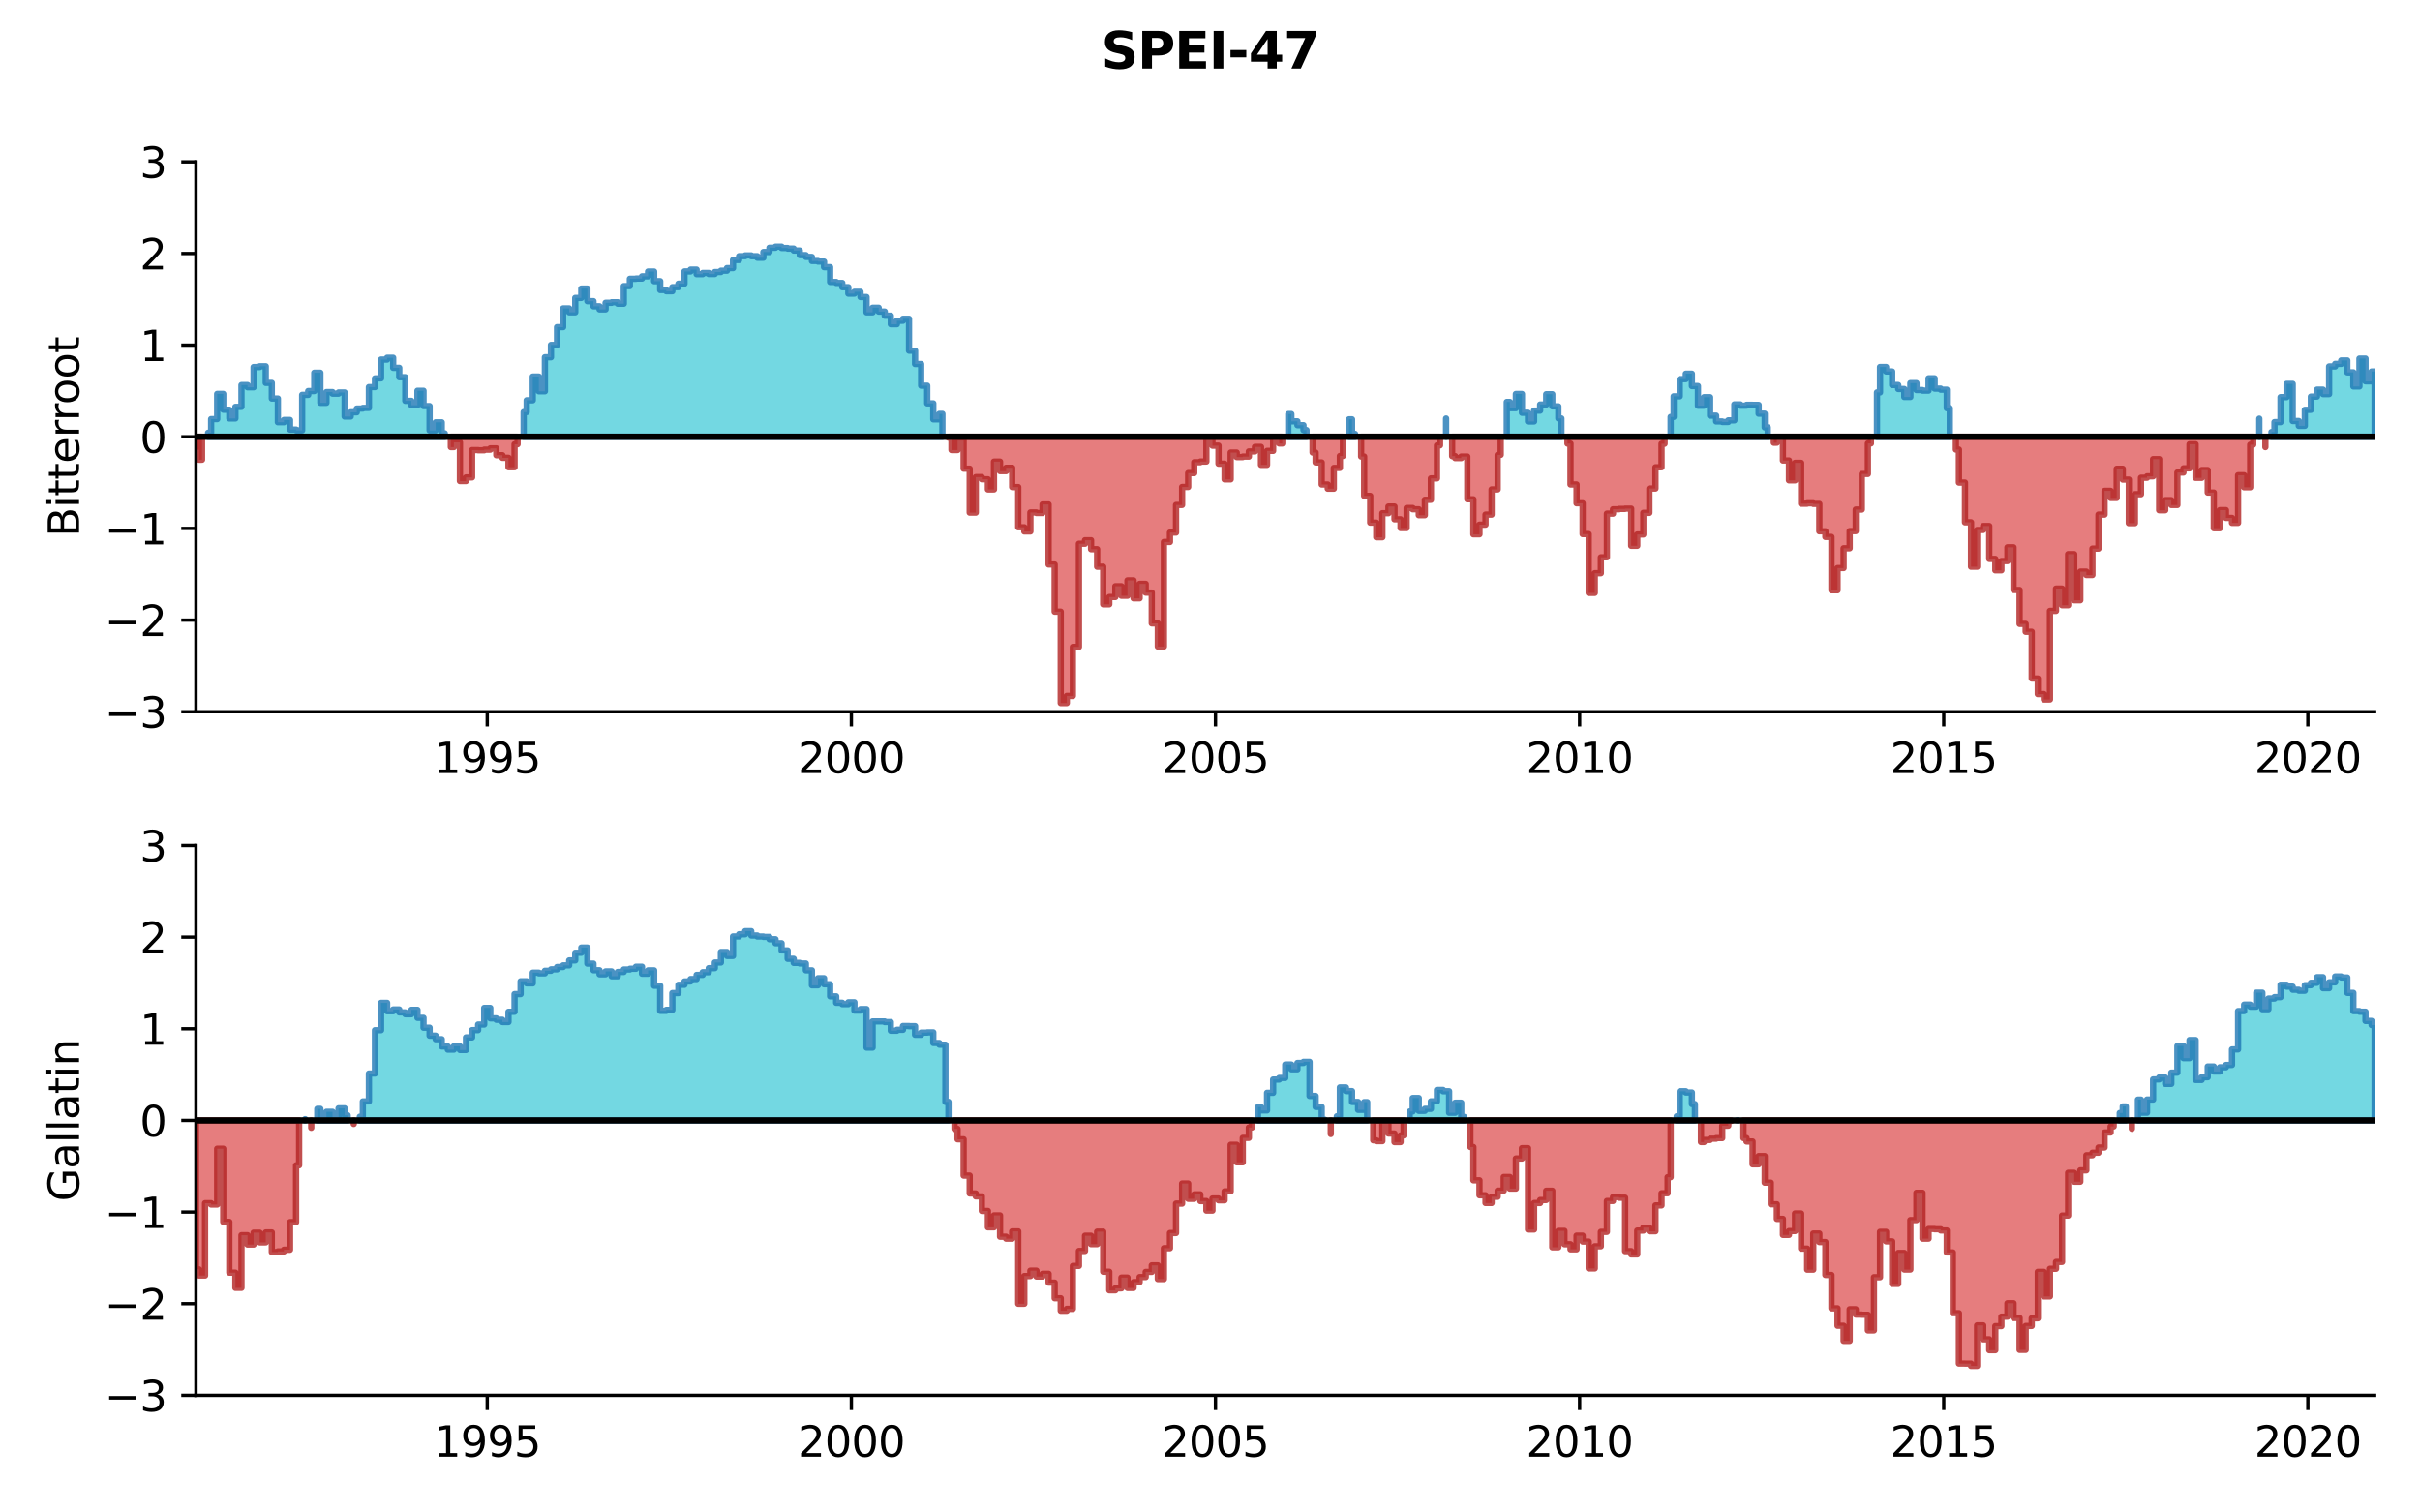 <?xml version="1.0" encoding="utf-8" standalone="no"?>
<!DOCTYPE svg PUBLIC "-//W3C//DTD SVG 1.1//EN"
  "http://www.w3.org/Graphics/SVG/1.1/DTD/svg11.dtd">
<svg xmlns:xlink="http://www.w3.org/1999/xlink" width="576pt" height="360pt" viewBox="0 0 576 360" xmlns="http://www.w3.org/2000/svg" version="1.1">
 <defs>
  <style type="text/css">*{stroke-linejoin: round; stroke-linecap: butt}</style>
 </defs>
 <g id="figure_1">
  <g id="patch_1">
   <path d="M 0 360 
L 576 360 
L 576 0 
L 0 0 
z
" style="fill: #ffffff"/>
  </g>
  <g id="axes_1">
   <g id="patch_2">
    <path d="M 46.64 169.4 
L 565.2 169.4 
L 565.2 38.52 
L 46.64 38.52 
z
" style="fill: #ffffff"/>
   </g>
   <g id="PolyCollection_1">
    <path d="M 49.529 103.96 
L 49.529 103.012 
L 50.251 103.012 
L 50.251 99.755 
L 51.696 99.755 
L 51.696 93.757 
L 53.14 93.757 
L 53.14 97.518 
L 54.585 97.518 
L 54.585 99.599 
L 56.029 99.599 
L 56.029 96.844 
L 57.473 96.844 
L 57.473 91.652 
L 58.918 91.652 
L 58.918 92.18 
L 60.362 92.18 
L 60.362 87.366 
L 61.807 87.366 
L 61.807 87.178 
L 63.251 87.178 
L 63.251 91.141 
L 64.696 91.141 
L 64.696 94.856 
L 66.14 94.856 
L 66.14 100.495 
L 67.585 100.495 
L 67.585 99.963 
L 69.029 99.963 
L 69.029 102.248 
L 70.474 102.248 
L 70.474 102.433 
L 71.918 102.433 
L 71.918 93.987 
L 73.362 93.987 
L 73.362 93.077 
L 74.807 93.077 
L 74.807 88.719 
L 76.251 88.719 
L 76.251 95.873 
L 77.696 95.873 
L 77.696 93.321 
L 79.14 93.321 
L 79.14 93.693 
L 80.585 93.693 
L 80.585 93.416 
L 82.029 93.416 
L 82.029 99.142 
L 83.474 99.142 
L 83.474 98.132 
L 84.918 98.132 
L 84.918 97.243 
L 86.363 97.243 
L 86.363 97.089 
L 87.807 97.089 
L 87.807 92.135 
L 89.251 92.135 
L 89.251 90.059 
L 90.696 90.059 
L 90.696 85.585 
L 92.14 85.585 
L 92.14 85.154 
L 93.585 85.154 
L 93.585 87.55 
L 95.029 87.55 
L 95.029 89.78 
L 96.474 89.78 
L 96.474 95.41 
L 97.918 95.41 
L 97.918 96.457 
L 99.363 96.457 
L 99.363 93.012 
L 100.807 93.012 
L 100.807 96.652 
L 102.252 96.652 
L 102.252 102.442 
L 103.696 102.442 
L 103.696 100.521 
L 105.141 100.521 
L 105.141 103.144 
L 105.863 103.144 
L 105.863 103.96 
L 105.863 103.96 
L 105.141 103.96 
L 105.141 103.96 
L 103.696 103.96 
L 103.696 103.96 
L 102.252 103.96 
L 102.252 103.96 
L 100.807 103.96 
L 100.807 103.96 
L 99.363 103.96 
L 99.363 103.96 
L 97.918 103.96 
L 97.918 103.96 
L 96.474 103.96 
L 96.474 103.96 
L 95.029 103.96 
L 95.029 103.96 
L 93.585 103.96 
L 93.585 103.96 
L 92.14 103.96 
L 92.14 103.96 
L 90.696 103.96 
L 90.696 103.96 
L 89.251 103.96 
L 89.251 103.96 
L 87.807 103.96 
L 87.807 103.96 
L 86.363 103.96 
L 86.363 103.96 
L 84.918 103.96 
L 84.918 103.96 
L 83.474 103.96 
L 83.474 103.96 
L 82.029 103.96 
L 82.029 103.96 
L 80.585 103.96 
L 80.585 103.96 
L 79.14 103.96 
L 79.14 103.96 
L 77.696 103.96 
L 77.696 103.96 
L 76.251 103.96 
L 76.251 103.96 
L 74.807 103.96 
L 74.807 103.96 
L 73.362 103.96 
L 73.362 103.96 
L 71.918 103.96 
L 71.918 103.96 
L 70.474 103.96 
L 70.474 103.96 
L 69.029 103.96 
L 69.029 103.96 
L 67.585 103.96 
L 67.585 103.96 
L 66.14 103.96 
L 66.14 103.96 
L 64.696 103.96 
L 64.696 103.96 
L 63.251 103.96 
L 63.251 103.96 
L 61.807 103.96 
L 61.807 103.96 
L 60.362 103.96 
L 60.362 103.96 
L 58.918 103.96 
L 58.918 103.96 
L 57.473 103.96 
L 57.473 103.96 
L 56.029 103.96 
L 56.029 103.96 
L 54.585 103.96 
L 54.585 103.96 
L 53.14 103.96 
L 53.14 103.96 
L 51.696 103.96 
L 51.696 103.96 
L 50.251 103.96 
L 50.251 103.96 
L 49.529 103.96 
z
" clip-path="url(#pa385bdc75e)" style="fill: #17becf; fill-opacity: 0.6; stroke: #1f77b4; stroke-opacity: 0.8; stroke-width: 1.5"/>
    <path d="M 124.641 103.96 
L 124.641 98.081 
L 125.363 98.081 
L 125.363 95.274 
L 126.807 95.274 
L 126.807 89.63 
L 128.252 89.63 
L 128.252 93.135 
L 129.696 93.135 
L 129.696 85.034 
L 131.141 85.034 
L 131.141 82.095 
L 132.585 82.095 
L 132.585 77.866 
L 134.03 77.866 
L 134.03 73.404 
L 135.474 73.404 
L 135.474 74.328 
L 136.919 74.328 
L 136.919 70.913 
L 138.363 70.913 
L 138.363 68.693 
L 139.807 68.693 
L 139.807 71.685 
L 141.252 71.685 
L 141.252 72.902 
L 142.696 72.902 
L 142.696 73.637 
L 144.141 73.637 
L 144.141 72.074 
L 145.585 72.074 
L 145.585 71.939 
L 147.03 71.939 
L 147.03 72.291 
L 148.474 72.291 
L 148.474 68.098 
L 149.919 68.098 
L 149.919 66.353 
L 151.363 66.353 
L 151.363 66.297 
L 152.808 66.297 
L 152.808 65.773 
L 154.252 65.773 
L 154.252 64.634 
L 155.696 64.634 
L 155.696 66.927 
L 157.141 66.927 
L 157.141 69.038 
L 158.585 69.038 
L 158.585 69.319 
L 160.03 69.319 
L 160.03 68.347 
L 161.474 68.347 
L 161.474 67.523 
L 162.919 67.523 
L 162.919 64.607 
L 164.363 64.607 
L 164.363 64.171 
L 165.808 64.171 
L 165.808 65.255 
L 167.252 65.255 
L 167.252 64.971 
L 168.697 64.971 
L 168.697 65.225 
L 170.141 65.225 
L 170.141 64.748 
L 171.586 64.748 
L 171.586 64.43 
L 173.03 64.43 
L 173.03 63.814 
L 174.474 63.814 
L 174.474 61.888 
L 175.919 61.888 
L 175.919 60.973 
L 177.363 60.973 
L 177.363 60.786 
L 178.808 60.786 
L 178.808 60.976 
L 180.252 60.976 
L 180.252 61.343 
L 181.697 61.343 
L 181.697 59.985 
L 183.141 59.985 
L 183.141 58.963 
L 184.586 58.963 
L 184.586 58.701 
L 186.03 58.701 
L 186.03 59.025 
L 187.475 59.025 
L 187.475 59.168 
L 188.919 59.168 
L 188.919 59.632 
L 190.363 59.632 
L 190.363 60.717 
L 191.808 60.717 
L 191.808 61.151 
L 193.252 61.151 
L 193.252 62.126 
L 194.697 62.126 
L 194.697 62.264 
L 196.141 62.264 
L 196.141 63.586 
L 197.586 63.586 
L 197.586 67.114 
L 199.03 67.114 
L 199.03 67.346 
L 200.475 67.346 
L 200.475 68.351 
L 201.919 68.351 
L 201.919 69.888 
L 203.364 69.888 
L 203.364 69.452 
L 204.808 69.452 
L 204.808 70.701 
L 206.252 70.701 
L 206.252 74.331 
L 207.697 74.331 
L 207.697 73.248 
L 209.141 73.248 
L 209.141 74.16 
L 210.586 74.16 
L 210.586 75.14 
L 212.03 75.14 
L 212.03 77.175 
L 213.475 77.175 
L 213.475 76.355 
L 214.919 76.355 
L 214.919 75.878 
L 216.364 75.878 
L 216.364 83.465 
L 217.808 83.465 
L 217.808 86.64 
L 219.253 86.64 
L 219.253 91.798 
L 220.697 91.798 
L 220.697 96.01 
L 222.142 96.01 
L 222.142 99.81 
L 223.586 99.81 
L 223.586 98.509 
L 224.308 98.509 
L 224.308 103.96 
L 224.308 103.96 
L 223.586 103.96 
L 223.586 103.96 
L 222.142 103.96 
L 222.142 103.96 
L 220.697 103.96 
L 220.697 103.96 
L 219.253 103.96 
L 219.253 103.96 
L 217.808 103.96 
L 217.808 103.96 
L 216.364 103.96 
L 216.364 103.96 
L 214.919 103.96 
L 214.919 103.96 
L 213.475 103.96 
L 213.475 103.96 
L 212.03 103.96 
L 212.03 103.96 
L 210.586 103.96 
L 210.586 103.96 
L 209.141 103.96 
L 209.141 103.96 
L 207.697 103.96 
L 207.697 103.96 
L 206.252 103.96 
L 206.252 103.96 
L 204.808 103.96 
L 204.808 103.96 
L 203.364 103.96 
L 203.364 103.96 
L 201.919 103.96 
L 201.919 103.96 
L 200.475 103.96 
L 200.475 103.96 
L 199.03 103.96 
L 199.03 103.96 
L 197.586 103.96 
L 197.586 103.96 
L 196.141 103.96 
L 196.141 103.96 
L 194.697 103.96 
L 194.697 103.96 
L 193.252 103.96 
L 193.252 103.96 
L 191.808 103.96 
L 191.808 103.96 
L 190.363 103.96 
L 190.363 103.96 
L 188.919 103.96 
L 188.919 103.96 
L 187.475 103.96 
L 187.475 103.96 
L 186.03 103.96 
L 186.03 103.96 
L 184.586 103.96 
L 184.586 103.96 
L 183.141 103.96 
L 183.141 103.96 
L 181.697 103.96 
L 181.697 103.96 
L 180.252 103.96 
L 180.252 103.96 
L 178.808 103.96 
L 178.808 103.96 
L 177.363 103.96 
L 177.363 103.96 
L 175.919 103.96 
L 175.919 103.96 
L 174.474 103.96 
L 174.474 103.96 
L 173.03 103.96 
L 173.03 103.96 
L 171.586 103.96 
L 171.586 103.96 
L 170.141 103.96 
L 170.141 103.96 
L 168.697 103.96 
L 168.697 103.96 
L 167.252 103.96 
L 167.252 103.96 
L 165.808 103.96 
L 165.808 103.96 
L 164.363 103.96 
L 164.363 103.96 
L 162.919 103.96 
L 162.919 103.96 
L 161.474 103.96 
L 161.474 103.96 
L 160.03 103.96 
L 160.03 103.96 
L 158.585 103.96 
L 158.585 103.96 
L 157.141 103.96 
L 157.141 103.96 
L 155.696 103.96 
L 155.696 103.96 
L 154.252 103.96 
L 154.252 103.96 
L 152.808 103.96 
L 152.808 103.96 
L 151.363 103.96 
L 151.363 103.96 
L 149.919 103.96 
L 149.919 103.96 
L 148.474 103.96 
L 148.474 103.96 
L 147.03 103.96 
L 147.03 103.96 
L 145.585 103.96 
L 145.585 103.96 
L 144.141 103.96 
L 144.141 103.96 
L 142.696 103.96 
L 142.696 103.96 
L 141.252 103.96 
L 141.252 103.96 
L 139.807 103.96 
L 139.807 103.96 
L 138.363 103.96 
L 138.363 103.96 
L 136.919 103.96 
L 136.919 103.96 
L 135.474 103.96 
L 135.474 103.96 
L 134.03 103.96 
L 134.03 103.96 
L 132.585 103.96 
L 132.585 103.96 
L 131.141 103.96 
L 131.141 103.96 
L 129.696 103.96 
L 129.696 103.96 
L 128.252 103.96 
L 128.252 103.96 
L 126.807 103.96 
L 126.807 103.96 
L 125.363 103.96 
L 125.363 103.96 
L 124.641 103.96 
z
" clip-path="url(#pa385bdc75e)" style="fill: #17becf; fill-opacity: 0.6; stroke: #1f77b4; stroke-opacity: 0.8; stroke-width: 1.5"/>
    <path d="M 306.642 103.96 
L 306.642 98.55 
L 307.364 98.55 
L 307.364 100.287 
L 308.809 100.287 
L 308.809 101.202 
L 310.253 101.202 
L 310.253 102.367 
L 310.976 102.367 
L 310.976 103.96 
L 310.976 103.96 
L 310.253 103.96 
L 310.253 103.96 
L 308.809 103.96 
L 308.809 103.96 
L 307.364 103.96 
L 307.364 103.96 
L 306.642 103.96 
z
" clip-path="url(#pa385bdc75e)" style="fill: #17becf; fill-opacity: 0.6; stroke: #1f77b4; stroke-opacity: 0.8; stroke-width: 1.5"/>
    <path d="M 321.087 103.96 
L 321.087 99.808 
L 321.809 99.808 
L 321.809 103.276 
L 322.531 103.276 
L 322.531 103.96 
L 322.531 103.96 
L 321.809 103.96 
L 321.809 103.96 
L 321.087 103.96 
z
" clip-path="url(#pa385bdc75e)" style="fill: #17becf; fill-opacity: 0.6; stroke: #1f77b4; stroke-opacity: 0.8; stroke-width: 1.5"/>
    <path d="M 344.198 103.96 
L 344.198 99.609 
L 344.198 99.609 
L 344.198 103.96 
L 344.198 103.96 
L 344.198 103.96 
z
" clip-path="url(#pa385bdc75e)" style="fill: #17becf; fill-opacity: 0.6; stroke: #1f77b4; stroke-opacity: 0.8; stroke-width: 1.5"/>
    <path d="M 358.643 103.96 
L 358.643 95.675 
L 359.365 95.675 
L 359.365 97.14 
L 360.809 97.14 
L 360.809 93.774 
L 362.254 93.774 
L 362.254 98.244 
L 363.698 98.244 
L 363.698 100.314 
L 365.143 100.314 
L 365.143 97.738 
L 366.587 97.738 
L 366.587 96.284 
L 368.032 96.284 
L 368.032 93.831 
L 369.476 93.831 
L 369.476 96.721 
L 370.921 96.721 
L 370.921 99.595 
L 371.643 99.595 
L 371.643 103.96 
L 371.643 103.96 
L 370.921 103.96 
L 370.921 103.96 
L 369.476 103.96 
L 369.476 103.96 
L 368.032 103.96 
L 368.032 103.96 
L 366.587 103.96 
L 366.587 103.96 
L 365.143 103.96 
L 365.143 103.96 
L 363.698 103.96 
L 363.698 103.96 
L 362.254 103.96 
L 362.254 103.96 
L 360.809 103.96 
L 360.809 103.96 
L 359.365 103.96 
L 359.365 103.96 
L 358.643 103.96 
z
" clip-path="url(#pa385bdc75e)" style="fill: #17becf; fill-opacity: 0.6; stroke: #1f77b4; stroke-opacity: 0.8; stroke-width: 1.5"/>
    <path d="M 397.643 103.96 
L 397.643 99.235 
L 398.365 99.235 
L 398.365 94.334 
L 399.81 94.334 
L 399.81 90.236 
L 401.254 90.236 
L 401.254 88.947 
L 402.699 88.947 
L 402.699 91.887 
L 404.143 91.887 
L 404.143 96.565 
L 405.588 96.565 
L 405.588 94.542 
L 407.032 94.542 
L 407.032 98.925 
L 408.476 98.925 
L 408.476 100.31 
L 409.921 100.31 
L 409.921 100.436 
L 411.365 100.436 
L 411.365 100.053 
L 412.81 100.053 
L 412.81 96.256 
L 414.254 96.256 
L 414.254 96.553 
L 415.699 96.553 
L 415.699 96.355 
L 417.143 96.355 
L 417.143 96.373 
L 418.588 96.373 
L 418.588 98.46 
L 420.032 98.46 
L 420.032 101.722 
L 420.754 101.722 
L 420.754 103.96 
L 420.754 103.96 
L 420.032 103.96 
L 420.032 103.96 
L 418.588 103.96 
L 418.588 103.96 
L 417.143 103.96 
L 417.143 103.96 
L 415.699 103.96 
L 415.699 103.96 
L 414.254 103.96 
L 414.254 103.96 
L 412.81 103.96 
L 412.81 103.96 
L 411.365 103.96 
L 411.365 103.96 
L 409.921 103.96 
L 409.921 103.96 
L 408.476 103.96 
L 408.476 103.96 
L 407.032 103.96 
L 407.032 103.96 
L 405.588 103.96 
L 405.588 103.96 
L 404.143 103.96 
L 404.143 103.96 
L 402.699 103.96 
L 402.699 103.96 
L 401.254 103.96 
L 401.254 103.96 
L 399.81 103.96 
L 399.81 103.96 
L 398.365 103.96 
L 398.365 103.96 
L 397.643 103.96 
z
" clip-path="url(#pa385bdc75e)" style="fill: #17becf; fill-opacity: 0.6; stroke: #1f77b4; stroke-opacity: 0.8; stroke-width: 1.5"/>
    <path d="M 446.755 103.96 
L 446.755 93.403 
L 447.477 93.403 
L 447.477 87.348 
L 448.921 87.348 
L 448.921 88.413 
L 450.366 88.413 
L 450.366 91.642 
L 451.81 91.642 
L 451.81 92.588 
L 453.255 92.588 
L 453.255 94.488 
L 454.699 94.488 
L 454.699 91.192 
L 456.144 91.192 
L 456.144 92.84 
L 457.588 92.84 
L 457.588 92.976 
L 459.032 92.976 
L 459.032 90.042 
L 460.477 90.042 
L 460.477 92.495 
L 461.921 92.495 
L 461.921 92.75 
L 463.366 92.75 
L 463.366 97.155 
L 464.088 97.155 
L 464.088 103.96 
L 464.088 103.96 
L 463.366 103.96 
L 463.366 103.96 
L 461.921 103.96 
L 461.921 103.96 
L 460.477 103.96 
L 460.477 103.96 
L 459.032 103.96 
L 459.032 103.96 
L 457.588 103.96 
L 457.588 103.96 
L 456.144 103.96 
L 456.144 103.96 
L 454.699 103.96 
L 454.699 103.96 
L 453.255 103.96 
L 453.255 103.96 
L 451.81 103.96 
L 451.81 103.96 
L 450.366 103.96 
L 450.366 103.96 
L 448.921 103.96 
L 448.921 103.96 
L 447.477 103.96 
L 447.477 103.96 
L 446.755 103.96 
z
" clip-path="url(#pa385bdc75e)" style="fill: #17becf; fill-opacity: 0.6; stroke: #1f77b4; stroke-opacity: 0.8; stroke-width: 1.5"/>
    <path d="M 537.755 103.96 
L 537.755 99.65 
L 537.755 99.65 
L 537.755 103.96 
L 537.755 103.96 
L 537.755 103.96 
z
" clip-path="url(#pa385bdc75e)" style="fill: #17becf; fill-opacity: 0.6; stroke: #1f77b4; stroke-opacity: 0.8; stroke-width: 1.5"/>
    <path d="M 540.644 103.96 
L 540.644 102.84 
L 541.366 102.84 
L 541.366 100.474 
L 542.811 100.474 
L 542.811 94.528 
L 544.255 94.528 
L 544.255 91.367 
L 545.7 91.367 
L 545.7 100.21 
L 547.144 100.21 
L 547.144 101.36 
L 548.589 101.36 
L 548.589 97.55 
L 550.033 97.55 
L 550.033 94.402 
L 551.478 94.402 
L 551.478 92.745 
L 552.922 92.745 
L 552.922 93.8 
L 554.367 93.8 
L 554.367 87.218 
L 555.811 87.218 
L 555.811 86.61 
L 557.255 86.61 
L 557.255 85.792 
L 558.7 85.792 
L 558.7 88.624 
L 560.144 88.624 
L 560.144 91.979 
L 561.589 91.979 
L 561.589 85.347 
L 563.033 85.347 
L 563.033 90.759 
L 564.478 90.759 
L 564.478 88.428 
L 565.2 88.428 
L 565.2 103.96 
L 565.2 103.96 
L 564.478 103.96 
L 564.478 103.96 
L 563.033 103.96 
L 563.033 103.96 
L 561.589 103.96 
L 561.589 103.96 
L 560.144 103.96 
L 560.144 103.96 
L 558.7 103.96 
L 558.7 103.96 
L 557.255 103.96 
L 557.255 103.96 
L 555.811 103.96 
L 555.811 103.96 
L 554.367 103.96 
L 554.367 103.96 
L 552.922 103.96 
L 552.922 103.96 
L 551.478 103.96 
L 551.478 103.96 
L 550.033 103.96 
L 550.033 103.96 
L 548.589 103.96 
L 548.589 103.96 
L 547.144 103.96 
L 547.144 103.96 
L 545.7 103.96 
L 545.7 103.96 
L 544.255 103.96 
L 544.255 103.96 
L 542.811 103.96 
L 542.811 103.96 
L 541.366 103.96 
L 541.366 103.96 
L 540.644 103.96 
z
" clip-path="url(#pa385bdc75e)" style="fill: #17becf; fill-opacity: 0.6; stroke: #1f77b4; stroke-opacity: 0.8; stroke-width: 1.5"/>
   </g>
   <g id="PolyCollection_2">
    <path d="M 46.64 103.96 
L 46.64 107.062 
L 47.362 107.062 
L 47.362 109.422 
L 48.084 109.422 
L 48.084 103.96 
L 48.084 103.96 
L 47.362 103.96 
L 47.362 103.96 
L 46.64 103.96 
z
" clip-path="url(#pa385bdc75e)" style="fill: #d62728; fill-opacity: 0.6; stroke: #b22222; stroke-opacity: 0.8; stroke-width: 1.5"/>
    <path d="M 107.307 103.96 
L 107.307 106.413 
L 108.029 106.413 
L 108.029 105.298 
L 109.474 105.298 
L 109.474 114.5 
L 110.918 114.5 
L 110.918 113.633 
L 112.363 113.633 
L 112.363 107.127 
L 113.807 107.127 
L 113.807 107.174 
L 115.252 107.174 
L 115.252 107.028 
L 116.696 107.028 
L 116.696 106.717 
L 118.141 106.717 
L 118.141 108.349 
L 119.585 108.349 
L 119.585 108.968 
L 121.03 108.968 
L 121.03 111.206 
L 122.474 111.206 
L 122.474 105.734 
L 123.196 105.734 
L 123.196 103.96 
L 123.196 103.96 
L 122.474 103.96 
L 122.474 103.96 
L 121.03 103.96 
L 121.03 103.96 
L 119.585 103.96 
L 119.585 103.96 
L 118.141 103.96 
L 118.141 103.96 
L 116.696 103.96 
L 116.696 103.96 
L 115.252 103.96 
L 115.252 103.96 
L 113.807 103.96 
L 113.807 103.96 
L 112.363 103.96 
L 112.363 103.96 
L 110.918 103.96 
L 110.918 103.96 
L 109.474 103.96 
L 109.474 103.96 
L 108.029 103.96 
L 108.029 103.96 
L 107.307 103.96 
z
" clip-path="url(#pa385bdc75e)" style="fill: #d62728; fill-opacity: 0.6; stroke: #b22222; stroke-opacity: 0.8; stroke-width: 1.5"/>
    <path d="M 225.753 103.96 
L 225.753 104.17 
L 226.475 104.17 
L 226.475 107.117 
L 227.919 107.117 
L 227.919 104.858 
L 229.364 104.858 
L 229.364 111.55 
L 230.808 111.55 
L 230.808 122.009 
L 232.253 122.009 
L 232.253 113.56 
L 233.697 113.56 
L 233.697 114.073 
L 235.142 114.073 
L 235.142 116.489 
L 236.586 116.489 
L 236.586 109.874 
L 238.031 109.874 
L 238.031 112.132 
L 239.475 112.132 
L 239.475 111.336 
L 240.919 111.336 
L 240.919 115.933 
L 242.364 115.933 
L 242.364 125.498 
L 243.808 125.498 
L 243.808 126.497 
L 245.253 126.497 
L 245.253 121.976 
L 246.697 121.976 
L 246.697 122.105 
L 248.142 122.105 
L 248.142 120.064 
L 249.586 120.064 
L 249.586 134.36 
L 251.031 134.36 
L 251.031 145.582 
L 252.475 145.582 
L 252.475 167.333 
L 253.92 167.333 
L 253.92 165.638 
L 255.364 165.638 
L 255.364 153.972 
L 256.808 153.972 
L 256.808 129.415 
L 258.253 129.415 
L 258.253 128.584 
L 259.697 128.584 
L 259.697 130.715 
L 261.142 130.715 
L 261.142 134.89 
L 262.586 134.89 
L 262.586 143.833 
L 264.031 143.833 
L 264.031 142.099 
L 265.475 142.099 
L 265.475 139.528 
L 266.92 139.528 
L 266.92 141.791 
L 268.364 141.791 
L 268.364 138.135 
L 269.809 138.135 
L 269.809 142.407 
L 271.253 142.407 
L 271.253 138.965 
L 272.697 138.965 
L 272.697 141.05 
L 274.142 141.05 
L 274.142 148.375 
L 275.586 148.375 
L 275.586 153.885 
L 277.031 153.885 
L 277.031 128.998 
L 278.475 128.998 
L 278.475 126.759 
L 279.92 126.759 
L 279.92 120.189 
L 281.364 120.189 
L 281.364 115.908 
L 282.809 115.908 
L 282.809 112.6 
L 284.253 112.6 
L 284.253 110.013 
L 285.698 110.013 
L 285.698 109.852 
L 287.142 109.852 
L 287.142 104.694 
L 288.587 104.694 
L 288.587 106.077 
L 290.031 106.077 
L 290.031 110.361 
L 291.475 110.361 
L 291.475 114.097 
L 292.92 114.097 
L 292.92 107.719 
L 294.364 107.719 
L 294.364 108.792 
L 295.809 108.792 
L 295.809 108.674 
L 297.253 108.674 
L 297.253 107.45 
L 298.698 107.45 
L 298.698 106.372 
L 300.142 106.372 
L 300.142 110.639 
L 301.587 110.639 
L 301.587 107.315 
L 303.031 107.315 
L 303.031 104.597 
L 304.476 104.597 
L 304.476 105.561 
L 305.198 105.561 
L 305.198 103.96 
L 305.198 103.96 
L 304.476 103.96 
L 304.476 103.96 
L 303.031 103.96 
L 303.031 103.96 
L 301.587 103.96 
L 301.587 103.96 
L 300.142 103.96 
L 300.142 103.96 
L 298.698 103.96 
L 298.698 103.96 
L 297.253 103.96 
L 297.253 103.96 
L 295.809 103.96 
L 295.809 103.96 
L 294.364 103.96 
L 294.364 103.96 
L 292.92 103.96 
L 292.92 103.96 
L 291.475 103.96 
L 291.475 103.96 
L 290.031 103.96 
L 290.031 103.96 
L 288.587 103.96 
L 288.587 103.96 
L 287.142 103.96 
L 287.142 103.96 
L 285.698 103.96 
L 285.698 103.96 
L 284.253 103.96 
L 284.253 103.96 
L 282.809 103.96 
L 282.809 103.96 
L 281.364 103.96 
L 281.364 103.96 
L 279.92 103.96 
L 279.92 103.96 
L 278.475 103.96 
L 278.475 103.96 
L 277.031 103.96 
L 277.031 103.96 
L 275.586 103.96 
L 275.586 103.96 
L 274.142 103.96 
L 274.142 103.96 
L 272.697 103.96 
L 272.697 103.96 
L 271.253 103.96 
L 271.253 103.96 
L 269.809 103.96 
L 269.809 103.96 
L 268.364 103.96 
L 268.364 103.96 
L 266.92 103.96 
L 266.92 103.96 
L 265.475 103.96 
L 265.475 103.96 
L 264.031 103.96 
L 264.031 103.96 
L 262.586 103.96 
L 262.586 103.96 
L 261.142 103.96 
L 261.142 103.96 
L 259.697 103.96 
L 259.697 103.96 
L 258.253 103.96 
L 258.253 103.96 
L 256.808 103.96 
L 256.808 103.96 
L 255.364 103.96 
L 255.364 103.96 
L 253.92 103.96 
L 253.92 103.96 
L 252.475 103.96 
L 252.475 103.96 
L 251.031 103.96 
L 251.031 103.96 
L 249.586 103.96 
L 249.586 103.96 
L 248.142 103.96 
L 248.142 103.96 
L 246.697 103.96 
L 246.697 103.96 
L 245.253 103.96 
L 245.253 103.96 
L 243.808 103.96 
L 243.808 103.96 
L 242.364 103.96 
L 242.364 103.96 
L 240.919 103.96 
L 240.919 103.96 
L 239.475 103.96 
L 239.475 103.96 
L 238.031 103.96 
L 238.031 103.96 
L 236.586 103.96 
L 236.586 103.96 
L 235.142 103.96 
L 235.142 103.96 
L 233.697 103.96 
L 233.697 103.96 
L 232.253 103.96 
L 232.253 103.96 
L 230.808 103.96 
L 230.808 103.96 
L 229.364 103.96 
L 229.364 103.96 
L 227.919 103.96 
L 227.919 103.96 
L 226.475 103.96 
L 226.475 103.96 
L 225.753 103.96 
z
" clip-path="url(#pa385bdc75e)" style="fill: #d62728; fill-opacity: 0.6; stroke: #b22222; stroke-opacity: 0.8; stroke-width: 1.5"/>
    <path d="M 312.42 103.96 
L 312.42 107.708 
L 313.142 107.708 
L 313.142 110.066 
L 314.587 110.066 
L 314.587 115.316 
L 316.031 115.316 
L 316.031 116.316 
L 317.476 116.316 
L 317.476 111.373 
L 318.92 111.373 
L 318.92 108.529 
L 319.642 108.529 
L 319.642 103.96 
L 319.642 103.96 
L 318.92 103.96 
L 318.92 103.96 
L 317.476 103.96 
L 317.476 103.96 
L 316.031 103.96 
L 316.031 103.96 
L 314.587 103.96 
L 314.587 103.96 
L 313.142 103.96 
L 313.142 103.96 
L 312.42 103.96 
z
" clip-path="url(#pa385bdc75e)" style="fill: #d62728; fill-opacity: 0.6; stroke: #b22222; stroke-opacity: 0.8; stroke-width: 1.5"/>
    <path d="M 323.976 103.96 
L 323.976 108.66 
L 324.698 108.66 
L 324.698 118.024 
L 326.142 118.024 
L 326.142 124.395 
L 327.587 124.395 
L 327.587 127.873 
L 329.031 127.873 
L 329.031 122.152 
L 330.476 122.152 
L 330.476 120.561 
L 331.92 120.561 
L 331.92 123.597 
L 333.365 123.597 
L 333.365 125.684 
L 334.809 125.684 
L 334.809 120.905 
L 336.254 120.905 
L 336.254 121.215 
L 337.698 121.215 
L 337.698 122.622 
L 339.143 122.622 
L 339.143 118.964 
L 340.587 118.964 
L 340.587 113.866 
L 342.031 113.866 
L 342.031 106.001 
L 342.754 106.001 
L 342.754 103.96 
L 342.754 103.96 
L 342.031 103.96 
L 342.031 103.96 
L 340.587 103.96 
L 340.587 103.96 
L 339.143 103.96 
L 339.143 103.96 
L 337.698 103.96 
L 337.698 103.96 
L 336.254 103.96 
L 336.254 103.96 
L 334.809 103.96 
L 334.809 103.96 
L 333.365 103.96 
L 333.365 103.96 
L 331.92 103.96 
L 331.92 103.96 
L 330.476 103.96 
L 330.476 103.96 
L 329.031 103.96 
L 329.031 103.96 
L 327.587 103.96 
L 327.587 103.96 
L 326.142 103.96 
L 326.142 103.96 
L 324.698 103.96 
L 324.698 103.96 
L 323.976 103.96 
z
" clip-path="url(#pa385bdc75e)" style="fill: #d62728; fill-opacity: 0.6; stroke: #b22222; stroke-opacity: 0.8; stroke-width: 1.5"/>
    <path d="M 345.643 103.96 
L 345.643 108.567 
L 346.365 108.567 
L 346.365 109.03 
L 347.809 109.03 
L 347.809 108.665 
L 349.254 108.665 
L 349.254 118.835 
L 350.698 118.835 
L 350.698 127.173 
L 352.143 127.173 
L 352.143 124.873 
L 353.587 124.873 
L 353.587 122.484 
L 355.032 122.484 
L 355.032 116.486 
L 356.476 116.486 
L 356.476 108.265 
L 357.198 108.265 
L 357.198 103.96 
L 357.198 103.96 
L 356.476 103.96 
L 356.476 103.96 
L 355.032 103.96 
L 355.032 103.96 
L 353.587 103.96 
L 353.587 103.96 
L 352.143 103.96 
L 352.143 103.96 
L 350.698 103.96 
L 350.698 103.96 
L 349.254 103.96 
L 349.254 103.96 
L 347.809 103.96 
L 347.809 103.96 
L 346.365 103.96 
L 346.365 103.96 
L 345.643 103.96 
z
" clip-path="url(#pa385bdc75e)" style="fill: #d62728; fill-opacity: 0.6; stroke: #b22222; stroke-opacity: 0.8; stroke-width: 1.5"/>
    <path d="M 373.087 103.96 
L 373.087 105.576 
L 373.809 105.576 
L 373.809 115.311 
L 375.254 115.311 
L 375.254 119.783 
L 376.698 119.783 
L 376.698 127.121 
L 378.143 127.121 
L 378.143 141.114 
L 379.587 141.114 
L 379.587 136.429 
L 381.032 136.429 
L 381.032 132.648 
L 382.476 132.648 
L 382.476 122.254 
L 383.921 122.254 
L 383.921 121.215 
L 385.365 121.215 
L 385.365 121.125 
L 386.81 121.125 
L 386.81 121.062 
L 388.254 121.062 
L 388.254 129.901 
L 389.698 129.901 
L 389.698 127.215 
L 391.143 127.215 
L 391.143 122.068 
L 392.587 122.068 
L 392.587 116.276 
L 394.032 116.276 
L 394.032 111.221 
L 395.476 111.221 
L 395.476 105.621 
L 396.199 105.621 
L 396.199 103.96 
L 396.199 103.96 
L 395.476 103.96 
L 395.476 103.96 
L 394.032 103.96 
L 394.032 103.96 
L 392.587 103.96 
L 392.587 103.96 
L 391.143 103.96 
L 391.143 103.96 
L 389.698 103.96 
L 389.698 103.96 
L 388.254 103.96 
L 388.254 103.96 
L 386.81 103.96 
L 386.81 103.96 
L 385.365 103.96 
L 385.365 103.96 
L 383.921 103.96 
L 383.921 103.96 
L 382.476 103.96 
L 382.476 103.96 
L 381.032 103.96 
L 381.032 103.96 
L 379.587 103.96 
L 379.587 103.96 
L 378.143 103.96 
L 378.143 103.96 
L 376.698 103.96 
L 376.698 103.96 
L 375.254 103.96 
L 375.254 103.96 
L 373.809 103.96 
L 373.809 103.96 
L 373.087 103.96 
z
" clip-path="url(#pa385bdc75e)" style="fill: #d62728; fill-opacity: 0.6; stroke: #b22222; stroke-opacity: 0.8; stroke-width: 1.5"/>
    <path d="M 422.199 103.96 
L 422.199 105.369 
L 422.921 105.369 
L 422.921 104.431 
L 424.365 104.431 
L 424.365 109.604 
L 425.81 109.604 
L 425.81 114.325 
L 427.254 114.325 
L 427.254 110.166 
L 428.699 110.166 
L 428.699 119.882 
L 430.143 119.882 
L 430.143 119.789 
L 431.588 119.789 
L 431.588 119.936 
L 433.032 119.936 
L 433.032 126.453 
L 434.477 126.453 
L 434.477 127.797 
L 435.921 127.797 
L 435.921 140.486 
L 437.366 140.486 
L 437.366 135.208 
L 438.81 135.208 
L 438.81 130.495 
L 440.254 130.495 
L 440.254 126.41 
L 441.699 126.41 
L 441.699 121.285 
L 443.143 121.285 
L 443.143 112.809 
L 444.588 112.809 
L 444.588 105.546 
L 445.31 105.546 
L 445.31 103.96 
L 445.31 103.96 
L 444.588 103.96 
L 444.588 103.96 
L 443.143 103.96 
L 443.143 103.96 
L 441.699 103.96 
L 441.699 103.96 
L 440.254 103.96 
L 440.254 103.96 
L 438.81 103.96 
L 438.81 103.96 
L 437.366 103.96 
L 437.366 103.96 
L 435.921 103.96 
L 435.921 103.96 
L 434.477 103.96 
L 434.477 103.96 
L 433.032 103.96 
L 433.032 103.96 
L 431.588 103.96 
L 431.588 103.96 
L 430.143 103.96 
L 430.143 103.96 
L 428.699 103.96 
L 428.699 103.96 
L 427.254 103.96 
L 427.254 103.96 
L 425.81 103.96 
L 425.81 103.96 
L 424.365 103.96 
L 424.365 103.96 
L 422.921 103.96 
L 422.921 103.96 
L 422.199 103.96 
z
" clip-path="url(#pa385bdc75e)" style="fill: #d62728; fill-opacity: 0.6; stroke: #b22222; stroke-opacity: 0.8; stroke-width: 1.5"/>
    <path d="M 465.532 103.96 
L 465.532 106.998 
L 466.255 106.998 
L 466.255 114.86 
L 467.699 114.86 
L 467.699 124.311 
L 469.144 124.311 
L 469.144 134.887 
L 470.588 134.887 
L 470.588 126.142 
L 472.033 126.142 
L 472.033 125.199 
L 473.477 125.199 
L 473.477 133.031 
L 474.921 133.031 
L 474.921 135.745 
L 476.366 135.745 
L 476.366 133.541 
L 477.81 133.541 
L 477.81 130.269 
L 479.255 130.269 
L 479.255 140.417 
L 480.699 140.417 
L 480.699 148.5 
L 482.144 148.5 
L 482.144 150.374 
L 483.588 150.374 
L 483.588 161.494 
L 485.033 161.494 
L 485.033 165.205 
L 486.477 165.205 
L 486.477 166.487 
L 487.922 166.487 
L 487.922 145.4 
L 489.366 145.4 
L 489.366 140.087 
L 490.81 140.087 
L 490.81 144.049 
L 492.255 144.049 
L 492.255 131.892 
L 493.699 131.892 
L 493.699 142.869 
L 495.144 142.869 
L 495.144 136.06 
L 496.588 136.06 
L 496.588 136.859 
L 498.033 136.859 
L 498.033 130.575 
L 499.477 130.575 
L 499.477 122.482 
L 500.922 122.482 
L 500.922 116.83 
L 502.366 116.83 
L 502.366 118.52 
L 503.811 118.52 
L 503.811 111.575 
L 505.255 111.575 
L 505.255 114.151 
L 506.699 114.151 
L 506.699 124.517 
L 508.144 124.517 
L 508.144 117.631 
L 509.588 117.631 
L 509.588 113.709 
L 511.033 113.709 
L 511.033 113.371 
L 512.477 113.371 
L 512.477 109.281 
L 513.922 109.281 
L 513.922 121.447 
L 515.366 121.447 
L 515.366 119.044 
L 516.811 119.044 
L 516.811 120.198 
L 518.255 120.198 
L 518.255 112.468 
L 519.7 112.468 
L 519.7 111.466 
L 521.144 111.466 
L 521.144 105.735 
L 522.589 105.735 
L 522.589 113.736 
L 524.033 113.736 
L 524.033 111.881 
L 525.477 111.881 
L 525.477 117.233 
L 526.922 117.233 
L 526.922 125.718 
L 528.366 125.718 
L 528.366 121.418 
L 529.811 121.418 
L 529.811 123.271 
L 531.255 123.271 
L 531.255 124.45 
L 532.7 124.45 
L 532.7 113.114 
L 534.144 113.114 
L 534.144 115.978 
L 535.589 115.978 
L 535.589 105.841 
L 536.311 105.841 
L 536.311 103.96 
L 536.311 103.96 
L 535.589 103.96 
L 535.589 103.96 
L 534.144 103.96 
L 534.144 103.96 
L 532.7 103.96 
L 532.7 103.96 
L 531.255 103.96 
L 531.255 103.96 
L 529.811 103.96 
L 529.811 103.96 
L 528.366 103.96 
L 528.366 103.96 
L 526.922 103.96 
L 526.922 103.96 
L 525.477 103.96 
L 525.477 103.96 
L 524.033 103.96 
L 524.033 103.96 
L 522.589 103.96 
L 522.589 103.96 
L 521.144 103.96 
L 521.144 103.96 
L 519.7 103.96 
L 519.7 103.96 
L 518.255 103.96 
L 518.255 103.96 
L 516.811 103.96 
L 516.811 103.96 
L 515.366 103.96 
L 515.366 103.96 
L 513.922 103.96 
L 513.922 103.96 
L 512.477 103.96 
L 512.477 103.96 
L 511.033 103.96 
L 511.033 103.96 
L 509.588 103.96 
L 509.588 103.96 
L 508.144 103.96 
L 508.144 103.96 
L 506.699 103.96 
L 506.699 103.96 
L 505.255 103.96 
L 505.255 103.96 
L 503.811 103.96 
L 503.811 103.96 
L 502.366 103.96 
L 502.366 103.96 
L 500.922 103.96 
L 500.922 103.96 
L 499.477 103.96 
L 499.477 103.96 
L 498.033 103.96 
L 498.033 103.96 
L 496.588 103.96 
L 496.588 103.96 
L 495.144 103.96 
L 495.144 103.96 
L 493.699 103.96 
L 493.699 103.96 
L 492.255 103.96 
L 492.255 103.96 
L 490.81 103.96 
L 490.81 103.96 
L 489.366 103.96 
L 489.366 103.96 
L 487.922 103.96 
L 487.922 103.96 
L 486.477 103.96 
L 486.477 103.96 
L 485.033 103.96 
L 485.033 103.96 
L 483.588 103.96 
L 483.588 103.96 
L 482.144 103.96 
L 482.144 103.96 
L 480.699 103.96 
L 480.699 103.96 
L 479.255 103.96 
L 479.255 103.96 
L 477.81 103.96 
L 477.81 103.96 
L 476.366 103.96 
L 476.366 103.96 
L 474.921 103.96 
L 474.921 103.96 
L 473.477 103.96 
L 473.477 103.96 
L 472.033 103.96 
L 472.033 103.96 
L 470.588 103.96 
L 470.588 103.96 
L 469.144 103.96 
L 469.144 103.96 
L 467.699 103.96 
L 467.699 103.96 
L 466.255 103.96 
L 466.255 103.96 
L 465.532 103.96 
z
" clip-path="url(#pa385bdc75e)" style="fill: #d62728; fill-opacity: 0.6; stroke: #b22222; stroke-opacity: 0.8; stroke-width: 1.5"/>
    <path d="M 539.2 103.96 
L 539.2 106.418 
L 539.2 106.418 
L 539.2 103.96 
L 539.2 103.96 
L 539.2 103.96 
z
" clip-path="url(#pa385bdc75e)" style="fill: #d62728; fill-opacity: 0.6; stroke: #b22222; stroke-opacity: 0.8; stroke-width: 1.5"/>
   </g>
   <g id="matplotlib.axis_1">
    <g id="xtick_1">
     <g id="line2d_1">
      <defs>
       <path id="m4e62bc419f" d="M 0 0 
L 0 3.5 
" style="stroke: #000000; stroke-width: 0.8"/>
      </defs>
      <g>
       <use xlink:href="#m4e62bc419f" x="115.974" y="169.4" style="stroke: #000000; stroke-width: 0.8"/>
      </g>
     </g>
     <g id="text_1">
      <!-- 1995 -->
      <g transform="translate(103.249 183.998) scale(0.1 -0.1)">
       <defs>
        <path id="DejaVuSans-31" d="M 794 531 
L 1825 531 
L 1825 4091 
L 703 3866 
L 703 4441 
L 1819 4666 
L 2450 4666 
L 2450 531 
L 3481 531 
L 3481 0 
L 794 0 
L 794 531 
z
" transform="scale(0.016)"/>
        <path id="DejaVuSans-39" d="M 703 97 
L 703 672 
Q 941 559 1184 500 
Q 1428 441 1663 441 
Q 2288 441 2617 861 
Q 2947 1281 2994 2138 
Q 2813 1869 2534 1725 
Q 2256 1581 1919 1581 
Q 1219 1581 811 2004 
Q 403 2428 403 3163 
Q 403 3881 828 4315 
Q 1253 4750 1959 4750 
Q 2769 4750 3195 4129 
Q 3622 3509 3622 2328 
Q 3622 1225 3098 567 
Q 2575 -91 1691 -91 
Q 1453 -91 1209 -44 
Q 966 3 703 97 
z
M 1959 2075 
Q 2384 2075 2632 2365 
Q 2881 2656 2881 3163 
Q 2881 3666 2632 3958 
Q 2384 4250 1959 4250 
Q 1534 4250 1286 3958 
Q 1038 3666 1038 3163 
Q 1038 2656 1286 2365 
Q 1534 2075 1959 2075 
z
" transform="scale(0.016)"/>
        <path id="DejaVuSans-35" d="M 691 4666 
L 3169 4666 
L 3169 4134 
L 1269 4134 
L 1269 2991 
Q 1406 3038 1543 3061 
Q 1681 3084 1819 3084 
Q 2600 3084 3056 2656 
Q 3513 2228 3513 1497 
Q 3513 744 3044 326 
Q 2575 -91 1722 -91 
Q 1428 -91 1123 -41 
Q 819 9 494 109 
L 494 744 
Q 775 591 1075 516 
Q 1375 441 1709 441 
Q 2250 441 2565 725 
Q 2881 1009 2881 1497 
Q 2881 1984 2565 2268 
Q 2250 2553 1709 2553 
Q 1456 2553 1204 2497 
Q 953 2441 691 2322 
L 691 4666 
z
" transform="scale(0.016)"/>
       </defs>
       <use xlink:href="#DejaVuSans-31"/>
       <use xlink:href="#DejaVuSans-39" x="63.623"/>
       <use xlink:href="#DejaVuSans-39" x="127.246"/>
       <use xlink:href="#DejaVuSans-35" x="190.869"/>
      </g>
     </g>
    </g>
    <g id="xtick_2">
     <g id="line2d_2">
      <g>
       <use xlink:href="#m4e62bc419f" x="202.641" y="169.4" style="stroke: #000000; stroke-width: 0.8"/>
      </g>
     </g>
     <g id="text_2">
      <!-- 2000 -->
      <g transform="translate(189.916 183.998) scale(0.1 -0.1)">
       <defs>
        <path id="DejaVuSans-32" d="M 1228 531 
L 3431 531 
L 3431 0 
L 469 0 
L 469 531 
Q 828 903 1448 1529 
Q 2069 2156 2228 2338 
Q 2531 2678 2651 2914 
Q 2772 3150 2772 3378 
Q 2772 3750 2511 3984 
Q 2250 4219 1831 4219 
Q 1534 4219 1204 4116 
Q 875 4013 500 3803 
L 500 4441 
Q 881 4594 1212 4672 
Q 1544 4750 1819 4750 
Q 2544 4750 2975 4387 
Q 3406 4025 3406 3419 
Q 3406 3131 3298 2873 
Q 3191 2616 2906 2266 
Q 2828 2175 2409 1742 
Q 1991 1309 1228 531 
z
" transform="scale(0.016)"/>
        <path id="DejaVuSans-30" d="M 2034 4250 
Q 1547 4250 1301 3770 
Q 1056 3291 1056 2328 
Q 1056 1369 1301 889 
Q 1547 409 2034 409 
Q 2525 409 2770 889 
Q 3016 1369 3016 2328 
Q 3016 3291 2770 3770 
Q 2525 4250 2034 4250 
z
M 2034 4750 
Q 2819 4750 3233 4129 
Q 3647 3509 3647 2328 
Q 3647 1150 3233 529 
Q 2819 -91 2034 -91 
Q 1250 -91 836 529 
Q 422 1150 422 2328 
Q 422 3509 836 4129 
Q 1250 4750 2034 4750 
z
" transform="scale(0.016)"/>
       </defs>
       <use xlink:href="#DejaVuSans-32"/>
       <use xlink:href="#DejaVuSans-30" x="63.623"/>
       <use xlink:href="#DejaVuSans-30" x="127.246"/>
       <use xlink:href="#DejaVuSans-30" x="190.869"/>
      </g>
     </g>
    </g>
    <g id="xtick_3">
     <g id="line2d_3">
      <g>
       <use xlink:href="#m4e62bc419f" x="289.309" y="169.4" style="stroke: #000000; stroke-width: 0.8"/>
      </g>
     </g>
     <g id="text_3">
      <!-- 2005 -->
      <g transform="translate(276.584 183.998) scale(0.1 -0.1)">
       <use xlink:href="#DejaVuSans-32"/>
       <use xlink:href="#DejaVuSans-30" x="63.623"/>
       <use xlink:href="#DejaVuSans-30" x="127.246"/>
       <use xlink:href="#DejaVuSans-35" x="190.869"/>
      </g>
     </g>
    </g>
    <g id="xtick_4">
     <g id="line2d_4">
      <g>
       <use xlink:href="#m4e62bc419f" x="375.976" y="169.4" style="stroke: #000000; stroke-width: 0.8"/>
      </g>
     </g>
     <g id="text_4">
      <!-- 2010 -->
      <g transform="translate(363.251 183.998) scale(0.1 -0.1)">
       <use xlink:href="#DejaVuSans-32"/>
       <use xlink:href="#DejaVuSans-30" x="63.623"/>
       <use xlink:href="#DejaVuSans-31" x="127.246"/>
       <use xlink:href="#DejaVuSans-30" x="190.869"/>
      </g>
     </g>
    </g>
    <g id="xtick_5">
     <g id="line2d_5">
      <g>
       <use xlink:href="#m4e62bc419f" x="462.644" y="169.4" style="stroke: #000000; stroke-width: 0.8"/>
      </g>
     </g>
     <g id="text_5">
      <!-- 2015 -->
      <g transform="translate(449.919 183.998) scale(0.1 -0.1)">
       <use xlink:href="#DejaVuSans-32"/>
       <use xlink:href="#DejaVuSans-30" x="63.623"/>
       <use xlink:href="#DejaVuSans-31" x="127.246"/>
       <use xlink:href="#DejaVuSans-35" x="190.869"/>
      </g>
     </g>
    </g>
    <g id="xtick_6">
     <g id="line2d_6">
      <g>
       <use xlink:href="#m4e62bc419f" x="549.311" y="169.4" style="stroke: #000000; stroke-width: 0.8"/>
      </g>
     </g>
     <g id="text_6">
      <!-- 2020 -->
      <g transform="translate(536.586 183.998) scale(0.1 -0.1)">
       <use xlink:href="#DejaVuSans-32"/>
       <use xlink:href="#DejaVuSans-30" x="63.623"/>
       <use xlink:href="#DejaVuSans-32" x="127.246"/>
       <use xlink:href="#DejaVuSans-30" x="190.869"/>
      </g>
     </g>
    </g>
   </g>
   <g id="matplotlib.axis_2">
    <g id="ytick_1">
     <g id="line2d_7">
      <defs>
       <path id="m8a57c1429a" d="M 0 0 
L -3.5 0 
" style="stroke: #000000; stroke-width: 0.8"/>
      </defs>
      <g>
       <use xlink:href="#m8a57c1429a" x="46.64" y="169.4" style="stroke: #000000; stroke-width: 0.8"/>
      </g>
     </g>
     <g id="text_7">
      <!-- −3 -->
      <g transform="translate(24.898 173.199) scale(0.1 -0.1)">
       <defs>
        <path id="DejaVuSans-2212" d="M 678 2272 
L 4684 2272 
L 4684 1741 
L 678 1741 
L 678 2272 
z
" transform="scale(0.016)"/>
        <path id="DejaVuSans-33" d="M 2597 2516 
Q 3050 2419 3304 2112 
Q 3559 1806 3559 1356 
Q 3559 666 3084 287 
Q 2609 -91 1734 -91 
Q 1441 -91 1130 -33 
Q 819 25 488 141 
L 488 750 
Q 750 597 1062 519 
Q 1375 441 1716 441 
Q 2309 441 2620 675 
Q 2931 909 2931 1356 
Q 2931 1769 2642 2001 
Q 2353 2234 1838 2234 
L 1294 2234 
L 1294 2753 
L 1863 2753 
Q 2328 2753 2575 2939 
Q 2822 3125 2822 3475 
Q 2822 3834 2567 4026 
Q 2313 4219 1838 4219 
Q 1578 4219 1281 4162 
Q 984 4106 628 3988 
L 628 4550 
Q 988 4650 1302 4700 
Q 1616 4750 1894 4750 
Q 2613 4750 3031 4423 
Q 3450 4097 3450 3541 
Q 3450 3153 3228 2886 
Q 3006 2619 2597 2516 
z
" transform="scale(0.016)"/>
       </defs>
       <use xlink:href="#DejaVuSans-2212"/>
       <use xlink:href="#DejaVuSans-33" x="83.789"/>
      </g>
     </g>
    </g>
    <g id="ytick_2">
     <g id="line2d_8">
      <g>
       <use xlink:href="#m8a57c1429a" x="46.64" y="147.587" style="stroke: #000000; stroke-width: 0.8"/>
      </g>
     </g>
     <g id="text_8">
      <!-- −2 -->
      <g transform="translate(24.898 151.386) scale(0.1 -0.1)">
       <use xlink:href="#DejaVuSans-2212"/>
       <use xlink:href="#DejaVuSans-32" x="83.789"/>
      </g>
     </g>
    </g>
    <g id="ytick_3">
     <g id="line2d_9">
      <g>
       <use xlink:href="#m8a57c1429a" x="46.64" y="125.773" style="stroke: #000000; stroke-width: 0.8"/>
      </g>
     </g>
     <g id="text_9">
      <!-- −1 -->
      <g transform="translate(24.898 129.573) scale(0.1 -0.1)">
       <use xlink:href="#DejaVuSans-2212"/>
       <use xlink:href="#DejaVuSans-31" x="83.789"/>
      </g>
     </g>
    </g>
    <g id="ytick_4">
     <g id="line2d_10">
      <g>
       <use xlink:href="#m8a57c1429a" x="46.64" y="103.96" style="stroke: #000000; stroke-width: 0.8"/>
      </g>
     </g>
     <g id="text_10">
      <!-- 0 -->
      <g transform="translate(33.278 107.759) scale(0.1 -0.1)">
       <use xlink:href="#DejaVuSans-30"/>
      </g>
     </g>
    </g>
    <g id="ytick_5">
     <g id="line2d_11">
      <g>
       <use xlink:href="#m8a57c1429a" x="46.64" y="82.147" style="stroke: #000000; stroke-width: 0.8"/>
      </g>
     </g>
     <g id="text_11">
      <!-- 1 -->
      <g transform="translate(33.278 85.946) scale(0.1 -0.1)">
       <use xlink:href="#DejaVuSans-31"/>
      </g>
     </g>
    </g>
    <g id="ytick_6">
     <g id="line2d_12">
      <g>
       <use xlink:href="#m8a57c1429a" x="46.64" y="60.333" style="stroke: #000000; stroke-width: 0.8"/>
      </g>
     </g>
     <g id="text_12">
      <!-- 2 -->
      <g transform="translate(33.278 64.133) scale(0.1 -0.1)">
       <use xlink:href="#DejaVuSans-32"/>
      </g>
     </g>
    </g>
    <g id="ytick_7">
     <g id="line2d_13">
      <g>
       <use xlink:href="#m8a57c1429a" x="46.64" y="38.52" style="stroke: #000000; stroke-width: 0.8"/>
      </g>
     </g>
     <g id="text_13">
      <!-- 3 -->
      <g transform="translate(33.278 42.319) scale(0.1 -0.1)">
       <use xlink:href="#DejaVuSans-33"/>
      </g>
     </g>
    </g>
    <g id="text_14">
     <!-- Bitterroot -->
     <g transform="translate(18.818 127.766) rotate(-90) scale(0.1 -0.1)">
      <defs>
       <path id="DejaVuSans-42" d="M 1259 2228 
L 1259 519 
L 2272 519 
Q 2781 519 3026 730 
Q 3272 941 3272 1375 
Q 3272 1813 3026 2020 
Q 2781 2228 2272 2228 
L 1259 2228 
z
M 1259 4147 
L 1259 2741 
L 2194 2741 
Q 2656 2741 2882 2914 
Q 3109 3088 3109 3444 
Q 3109 3797 2882 3972 
Q 2656 4147 2194 4147 
L 1259 4147 
z
M 628 4666 
L 2241 4666 
Q 2963 4666 3353 4366 
Q 3744 4066 3744 3513 
Q 3744 3084 3544 2831 
Q 3344 2578 2956 2516 
Q 3422 2416 3680 2098 
Q 3938 1781 3938 1306 
Q 3938 681 3513 340 
Q 3088 0 2303 0 
L 628 0 
L 628 4666 
z
" transform="scale(0.016)"/>
       <path id="DejaVuSans-69" d="M 603 3500 
L 1178 3500 
L 1178 0 
L 603 0 
L 603 3500 
z
M 603 4863 
L 1178 4863 
L 1178 4134 
L 603 4134 
L 603 4863 
z
" transform="scale(0.016)"/>
       <path id="DejaVuSans-74" d="M 1172 4494 
L 1172 3500 
L 2356 3500 
L 2356 3053 
L 1172 3053 
L 1172 1153 
Q 1172 725 1289 603 
Q 1406 481 1766 481 
L 2356 481 
L 2356 0 
L 1766 0 
Q 1100 0 847 248 
Q 594 497 594 1153 
L 594 3053 
L 172 3053 
L 172 3500 
L 594 3500 
L 594 4494 
L 1172 4494 
z
" transform="scale(0.016)"/>
       <path id="DejaVuSans-65" d="M 3597 1894 
L 3597 1613 
L 953 1613 
Q 991 1019 1311 708 
Q 1631 397 2203 397 
Q 2534 397 2845 478 
Q 3156 559 3463 722 
L 3463 178 
Q 3153 47 2828 -22 
Q 2503 -91 2169 -91 
Q 1331 -91 842 396 
Q 353 884 353 1716 
Q 353 2575 817 3079 
Q 1281 3584 2069 3584 
Q 2775 3584 3186 3129 
Q 3597 2675 3597 1894 
z
M 3022 2063 
Q 3016 2534 2758 2815 
Q 2500 3097 2075 3097 
Q 1594 3097 1305 2825 
Q 1016 2553 972 2059 
L 3022 2063 
z
" transform="scale(0.016)"/>
       <path id="DejaVuSans-72" d="M 2631 2963 
Q 2534 3019 2420 3045 
Q 2306 3072 2169 3072 
Q 1681 3072 1420 2755 
Q 1159 2438 1159 1844 
L 1159 0 
L 581 0 
L 581 3500 
L 1159 3500 
L 1159 2956 
Q 1341 3275 1631 3429 
Q 1922 3584 2338 3584 
Q 2397 3584 2469 3576 
Q 2541 3569 2628 3553 
L 2631 2963 
z
" transform="scale(0.016)"/>
       <path id="DejaVuSans-6f" d="M 1959 3097 
Q 1497 3097 1228 2736 
Q 959 2375 959 1747 
Q 959 1119 1226 758 
Q 1494 397 1959 397 
Q 2419 397 2687 759 
Q 2956 1122 2956 1747 
Q 2956 2369 2687 2733 
Q 2419 3097 1959 3097 
z
M 1959 3584 
Q 2709 3584 3137 3096 
Q 3566 2609 3566 1747 
Q 3566 888 3137 398 
Q 2709 -91 1959 -91 
Q 1206 -91 779 398 
Q 353 888 353 1747 
Q 353 2609 779 3096 
Q 1206 3584 1959 3584 
z
" transform="scale(0.016)"/>
      </defs>
      <use xlink:href="#DejaVuSans-42"/>
      <use xlink:href="#DejaVuSans-69" x="68.604"/>
      <use xlink:href="#DejaVuSans-74" x="96.387"/>
      <use xlink:href="#DejaVuSans-74" x="135.596"/>
      <use xlink:href="#DejaVuSans-65" x="174.805"/>
      <use xlink:href="#DejaVuSans-72" x="236.328"/>
      <use xlink:href="#DejaVuSans-72" x="275.691"/>
      <use xlink:href="#DejaVuSans-6f" x="314.555"/>
      <use xlink:href="#DejaVuSans-6f" x="375.736"/>
      <use xlink:href="#DejaVuSans-74" x="436.918"/>
     </g>
    </g>
   </g>
   <g id="line2d_14">
    <path d="M 46.64 103.96 
L 565.2 103.96 
" clip-path="url(#pa385bdc75e)" style="fill: none; stroke: #000000; stroke-width: 1.5; stroke-linecap: square"/>
   </g>
   <g id="patch_3">
    <path d="M 46.64 169.4 
L 46.64 38.52 
" style="fill: none; stroke: #000000; stroke-width: 0.8; stroke-linejoin: miter; stroke-linecap: square"/>
   </g>
   <g id="patch_4">
    <path d="M 46.64 169.4 
L 565.2 169.4 
" style="fill: none; stroke: #000000; stroke-width: 0.8; stroke-linejoin: miter; stroke-linecap: square"/>
   </g>
  </g>
  <g id="axes_2">
   <g id="patch_5">
    <path d="M 46.64 332.12 
L 565.2 332.12 
L 565.2 201.24 
L 46.64 201.24 
z
" style="fill: #ffffff"/>
   </g>
   <g id="PolyCollection_3">
    <path d="M 72.64 266.68 
L 72.64 266.374 
L 72.64 266.374 
L 72.64 266.68 
L 72.64 266.68 
L 72.64 266.68 
z
" clip-path="url(#p7a9928c981)" style="fill: #17becf; fill-opacity: 0.6; stroke: #1f77b4; stroke-opacity: 0.8; stroke-width: 1.5"/>
    <path d="M 75.529 266.68 
L 75.529 263.93 
L 76.251 263.93 
L 76.251 266.651 
L 77.696 266.651 
L 77.696 264.629 
L 79.14 264.629 
L 79.14 266.009 
L 80.585 266.009 
L 80.585 263.8 
L 82.029 263.8 
L 82.029 265.461 
L 82.751 265.461 
L 82.751 266.68 
L 82.751 266.68 
L 82.029 266.68 
L 82.029 266.68 
L 80.585 266.68 
L 80.585 266.68 
L 79.14 266.68 
L 79.14 266.68 
L 77.696 266.68 
L 77.696 266.68 
L 76.251 266.68 
L 76.251 266.68 
L 75.529 266.68 
z
" clip-path="url(#p7a9928c981)" style="fill: #17becf; fill-opacity: 0.6; stroke: #1f77b4; stroke-opacity: 0.8; stroke-width: 1.5"/>
    <path d="M 85.64 266.68 
L 85.64 265.803 
L 86.363 265.803 
L 86.363 262.156 
L 87.807 262.156 
L 87.807 255.523 
L 89.251 255.523 
L 89.251 245.213 
L 90.696 245.213 
L 90.696 238.704 
L 92.14 238.704 
L 92.14 240.694 
L 93.585 240.694 
L 93.585 240.278 
L 95.029 240.278 
L 95.029 240.972 
L 96.474 240.972 
L 96.474 241.41 
L 97.918 241.41 
L 97.918 240.365 
L 99.363 240.365 
L 99.363 242.269 
L 100.807 242.269 
L 100.807 244.617 
L 102.252 244.617 
L 102.252 246.517 
L 103.696 246.517 
L 103.696 247.352 
L 105.141 247.352 
L 105.141 249.08 
L 106.585 249.08 
L 106.585 249.84 
L 108.029 249.84 
L 108.029 249.038 
L 109.474 249.038 
L 109.474 249.924 
L 110.918 249.924 
L 110.918 246.929 
L 112.363 246.929 
L 112.363 245.194 
L 113.807 245.194 
L 113.807 243.864 
L 115.252 243.864 
L 115.252 239.907 
L 116.696 239.907 
L 116.696 242.394 
L 118.141 242.394 
L 118.141 242.733 
L 119.585 242.733 
L 119.585 243.267 
L 121.03 243.267 
L 121.03 240.826 
L 122.474 240.826 
L 122.474 236.619 
L 123.918 236.619 
L 123.918 233.571 
L 125.363 233.571 
L 125.363 234.062 
L 126.807 234.062 
L 126.807 231.523 
L 128.252 231.523 
L 128.252 231.682 
L 129.696 231.682 
L 129.696 231.069 
L 131.141 231.069 
L 131.141 230.727 
L 132.585 230.727 
L 132.585 230.173 
L 134.03 230.173 
L 134.03 229.78 
L 135.474 229.78 
L 135.474 228.603 
L 136.919 228.603 
L 136.919 226.781 
L 138.363 226.781 
L 138.363 225.548 
L 139.807 225.548 
L 139.807 229.363 
L 141.252 229.363 
L 141.252 230.942 
L 142.696 230.942 
L 142.696 231.902 
L 144.141 231.902 
L 144.141 231.218 
L 145.585 231.218 
L 145.585 232.369 
L 147.03 232.369 
L 147.03 231.353 
L 148.474 231.353 
L 148.474 230.763 
L 149.919 230.763 
L 149.919 230.587 
L 151.363 230.587 
L 151.363 230.104 
L 152.808 230.104 
L 152.808 231.769 
L 154.252 231.769 
L 154.252 230.971 
L 155.696 230.971 
L 155.696 234.625 
L 157.141 234.625 
L 157.141 240.602 
L 158.585 240.602 
L 158.585 240.37 
L 160.03 240.37 
L 160.03 236.374 
L 161.474 236.374 
L 161.474 234.403 
L 162.919 234.403 
L 162.919 233.609 
L 164.363 233.609 
L 164.363 233.032 
L 165.808 233.032 
L 165.808 232.052 
L 167.252 232.052 
L 167.252 231.413 
L 168.697 231.413 
L 168.697 230.446 
L 170.141 230.446 
L 170.141 229.103 
L 171.586 229.103 
L 171.586 226.596 
L 173.03 226.596 
L 173.03 227.539 
L 174.474 227.539 
L 174.474 222.897 
L 175.919 222.897 
L 175.919 222.377 
L 177.363 222.377 
L 177.363 221.642 
L 178.808 221.642 
L 178.808 222.672 
L 180.252 222.672 
L 180.252 222.914 
L 181.697 222.914 
L 181.697 223.002 
L 183.141 223.002 
L 183.141 223.564 
L 184.586 223.564 
L 184.586 224.509 
L 186.03 224.509 
L 186.03 226.217 
L 187.475 226.217 
L 187.475 228.22 
L 188.919 228.22 
L 188.919 229.189 
L 190.363 229.189 
L 190.363 229.332 
L 191.808 229.332 
L 191.808 230.958 
L 193.252 230.958 
L 193.252 234.519 
L 194.697 234.519 
L 194.697 232.841 
L 196.141 232.841 
L 196.141 234.266 
L 197.586 234.266 
L 197.586 237.15 
L 199.03 237.15 
L 199.03 238.683 
L 200.475 238.683 
L 200.475 239.007 
L 201.919 239.007 
L 201.919 238.567 
L 203.364 238.567 
L 203.364 240.54 
L 204.808 240.54 
L 204.808 240.184 
L 206.252 240.184 
L 206.252 249.358 
L 207.697 249.358 
L 207.697 243.123 
L 209.141 243.123 
L 209.141 243.125 
L 210.586 243.125 
L 210.586 243.28 
L 212.03 243.28 
L 212.03 245.338 
L 213.475 245.338 
L 213.475 245.118 
L 214.919 245.118 
L 214.919 244.214 
L 216.364 244.214 
L 216.364 244.257 
L 217.808 244.257 
L 217.808 246.3 
L 219.253 246.3 
L 219.253 245.784 
L 220.697 245.784 
L 220.697 245.726 
L 222.142 245.726 
L 222.142 248.257 
L 223.586 248.257 
L 223.586 248.66 
L 225.03 248.66 
L 225.03 262.274 
L 225.753 262.274 
L 225.753 266.68 
L 225.753 266.68 
L 225.03 266.68 
L 225.03 266.68 
L 223.586 266.68 
L 223.586 266.68 
L 222.142 266.68 
L 222.142 266.68 
L 220.697 266.68 
L 220.697 266.68 
L 219.253 266.68 
L 219.253 266.68 
L 217.808 266.68 
L 217.808 266.68 
L 216.364 266.68 
L 216.364 266.68 
L 214.919 266.68 
L 214.919 266.68 
L 213.475 266.68 
L 213.475 266.68 
L 212.03 266.68 
L 212.03 266.68 
L 210.586 266.68 
L 210.586 266.68 
L 209.141 266.68 
L 209.141 266.68 
L 207.697 266.68 
L 207.697 266.68 
L 206.252 266.68 
L 206.252 266.68 
L 204.808 266.68 
L 204.808 266.68 
L 203.364 266.68 
L 203.364 266.68 
L 201.919 266.68 
L 201.919 266.68 
L 200.475 266.68 
L 200.475 266.68 
L 199.03 266.68 
L 199.03 266.68 
L 197.586 266.68 
L 197.586 266.68 
L 196.141 266.68 
L 196.141 266.68 
L 194.697 266.68 
L 194.697 266.68 
L 193.252 266.68 
L 193.252 266.68 
L 191.808 266.68 
L 191.808 266.68 
L 190.363 266.68 
L 190.363 266.68 
L 188.919 266.68 
L 188.919 266.68 
L 187.475 266.68 
L 187.475 266.68 
L 186.03 266.68 
L 186.03 266.68 
L 184.586 266.68 
L 184.586 266.68 
L 183.141 266.68 
L 183.141 266.68 
L 181.697 266.68 
L 181.697 266.68 
L 180.252 266.68 
L 180.252 266.68 
L 178.808 266.68 
L 178.808 266.68 
L 177.363 266.68 
L 177.363 266.68 
L 175.919 266.68 
L 175.919 266.68 
L 174.474 266.68 
L 174.474 266.68 
L 173.03 266.68 
L 173.03 266.68 
L 171.586 266.68 
L 171.586 266.68 
L 170.141 266.68 
L 170.141 266.68 
L 168.697 266.68 
L 168.697 266.68 
L 167.252 266.68 
L 167.252 266.68 
L 165.808 266.68 
L 165.808 266.68 
L 164.363 266.68 
L 164.363 266.68 
L 162.919 266.68 
L 162.919 266.68 
L 161.474 266.68 
L 161.474 266.68 
L 160.03 266.68 
L 160.03 266.68 
L 158.585 266.68 
L 158.585 266.68 
L 157.141 266.68 
L 157.141 266.68 
L 155.696 266.68 
L 155.696 266.68 
L 154.252 266.68 
L 154.252 266.68 
L 152.808 266.68 
L 152.808 266.68 
L 151.363 266.68 
L 151.363 266.68 
L 149.919 266.68 
L 149.919 266.68 
L 148.474 266.68 
L 148.474 266.68 
L 147.03 266.68 
L 147.03 266.68 
L 145.585 266.68 
L 145.585 266.68 
L 144.141 266.68 
L 144.141 266.68 
L 142.696 266.68 
L 142.696 266.68 
L 141.252 266.68 
L 141.252 266.68 
L 139.807 266.68 
L 139.807 266.68 
L 138.363 266.68 
L 138.363 266.68 
L 136.919 266.68 
L 136.919 266.68 
L 135.474 266.68 
L 135.474 266.68 
L 134.03 266.68 
L 134.03 266.68 
L 132.585 266.68 
L 132.585 266.68 
L 131.141 266.68 
L 131.141 266.68 
L 129.696 266.68 
L 129.696 266.68 
L 128.252 266.68 
L 128.252 266.68 
L 126.807 266.68 
L 126.807 266.68 
L 125.363 266.68 
L 125.363 266.68 
L 123.918 266.68 
L 123.918 266.68 
L 122.474 266.68 
L 122.474 266.68 
L 121.03 266.68 
L 121.03 266.68 
L 119.585 266.68 
L 119.585 266.68 
L 118.141 266.68 
L 118.141 266.68 
L 116.696 266.68 
L 116.696 266.68 
L 115.252 266.68 
L 115.252 266.68 
L 113.807 266.68 
L 113.807 266.68 
L 112.363 266.68 
L 112.363 266.68 
L 110.918 266.68 
L 110.918 266.68 
L 109.474 266.68 
L 109.474 266.68 
L 108.029 266.68 
L 108.029 266.68 
L 106.585 266.68 
L 106.585 266.68 
L 105.141 266.68 
L 105.141 266.68 
L 103.696 266.68 
L 103.696 266.68 
L 102.252 266.68 
L 102.252 266.68 
L 100.807 266.68 
L 100.807 266.68 
L 99.363 266.68 
L 99.363 266.68 
L 97.918 266.68 
L 97.918 266.68 
L 96.474 266.68 
L 96.474 266.68 
L 95.029 266.68 
L 95.029 266.68 
L 93.585 266.68 
L 93.585 266.68 
L 92.14 266.68 
L 92.14 266.68 
L 90.696 266.68 
L 90.696 266.68 
L 89.251 266.68 
L 89.251 266.68 
L 87.807 266.68 
L 87.807 266.68 
L 86.363 266.68 
L 86.363 266.68 
L 85.64 266.68 
z
" clip-path="url(#p7a9928c981)" style="fill: #17becf; fill-opacity: 0.6; stroke: #1f77b4; stroke-opacity: 0.8; stroke-width: 1.5"/>
    <path d="M 299.42 266.68 
L 299.42 263.503 
L 300.142 263.503 
L 300.142 264.309 
L 301.587 264.309 
L 301.587 260.112 
L 303.031 260.112 
L 303.031 256.953 
L 304.476 256.953 
L 304.476 256.572 
L 305.92 256.572 
L 305.92 253.382 
L 307.364 253.382 
L 307.364 254.506 
L 308.809 254.506 
L 308.809 253.009 
L 310.253 253.009 
L 310.253 252.742 
L 311.698 252.742 
L 311.698 260.862 
L 313.142 260.862 
L 313.142 263.472 
L 314.587 263.472 
L 314.587 266.504 
L 315.309 266.504 
L 315.309 266.68 
L 315.309 266.68 
L 314.587 266.68 
L 314.587 266.68 
L 313.142 266.68 
L 313.142 266.68 
L 311.698 266.68 
L 311.698 266.68 
L 310.253 266.68 
L 310.253 266.68 
L 308.809 266.68 
L 308.809 266.68 
L 307.364 266.68 
L 307.364 266.68 
L 305.92 266.68 
L 305.92 266.68 
L 304.476 266.68 
L 304.476 266.68 
L 303.031 266.68 
L 303.031 266.68 
L 301.587 266.68 
L 301.587 266.68 
L 300.142 266.68 
L 300.142 266.68 
L 299.42 266.68 
z
" clip-path="url(#p7a9928c981)" style="fill: #17becf; fill-opacity: 0.6; stroke: #1f77b4; stroke-opacity: 0.8; stroke-width: 1.5"/>
    <path d="M 318.198 266.68 
L 318.198 265.7 
L 318.92 265.7 
L 318.92 258.827 
L 320.365 258.827 
L 320.365 259.706 
L 321.809 259.706 
L 321.809 262.286 
L 323.253 262.286 
L 323.253 264.165 
L 324.698 264.165 
L 324.698 262.325 
L 325.42 262.325 
L 325.42 266.68 
L 325.42 266.68 
L 324.698 266.68 
L 324.698 266.68 
L 323.253 266.68 
L 323.253 266.68 
L 321.809 266.68 
L 321.809 266.68 
L 320.365 266.68 
L 320.365 266.68 
L 318.92 266.68 
L 318.92 266.68 
L 318.198 266.68 
z
" clip-path="url(#p7a9928c981)" style="fill: #17becf; fill-opacity: 0.6; stroke: #1f77b4; stroke-opacity: 0.8; stroke-width: 1.5"/>
    <path d="M 335.531 266.68 
L 335.531 264.559 
L 336.254 264.559 
L 336.254 261.353 
L 337.698 261.353 
L 337.698 264.406 
L 339.143 264.406 
L 339.143 263.932 
L 340.587 263.932 
L 340.587 262.14 
L 342.031 262.14 
L 342.031 259.425 
L 343.476 259.425 
L 343.476 259.739 
L 344.92 259.739 
L 344.92 264.86 
L 346.365 264.86 
L 346.365 262.475 
L 347.809 262.475 
L 347.809 265.855 
L 348.531 265.855 
L 348.531 266.68 
L 348.531 266.68 
L 347.809 266.68 
L 347.809 266.68 
L 346.365 266.68 
L 346.365 266.68 
L 344.92 266.68 
L 344.92 266.68 
L 343.476 266.68 
L 343.476 266.68 
L 342.031 266.68 
L 342.031 266.68 
L 340.587 266.68 
L 340.587 266.68 
L 339.143 266.68 
L 339.143 266.68 
L 337.698 266.68 
L 337.698 266.68 
L 336.254 266.68 
L 336.254 266.68 
L 335.531 266.68 
z
" clip-path="url(#p7a9928c981)" style="fill: #17becf; fill-opacity: 0.6; stroke: #1f77b4; stroke-opacity: 0.8; stroke-width: 1.5"/>
    <path d="M 399.087 266.68 
L 399.087 265.702 
L 399.81 265.702 
L 399.81 259.741 
L 401.254 259.741 
L 401.254 260.038 
L 402.699 260.038 
L 402.699 262.789 
L 403.421 262.789 
L 403.421 266.68 
L 403.421 266.68 
L 402.699 266.68 
L 402.699 266.68 
L 401.254 266.68 
L 401.254 266.68 
L 399.81 266.68 
L 399.81 266.68 
L 399.087 266.68 
z
" clip-path="url(#p7a9928c981)" style="fill: #17becf; fill-opacity: 0.6; stroke: #1f77b4; stroke-opacity: 0.8; stroke-width: 1.5"/>
    <path d="M 413.532 266.68 
L 413.532 266.655 
L 413.532 266.655 
L 413.532 266.68 
L 413.532 266.68 
L 413.532 266.68 
z
" clip-path="url(#p7a9928c981)" style="fill: #17becf; fill-opacity: 0.6; stroke: #1f77b4; stroke-opacity: 0.8; stroke-width: 1.5"/>
    <path d="M 504.533 266.68 
L 504.533 264.915 
L 505.255 264.915 
L 505.255 263.36 
L 505.977 263.36 
L 505.977 266.68 
L 505.977 266.68 
L 505.255 266.68 
L 505.255 266.68 
L 504.533 266.68 
z
" clip-path="url(#p7a9928c981)" style="fill: #17becf; fill-opacity: 0.6; stroke: #1f77b4; stroke-opacity: 0.8; stroke-width: 1.5"/>
    <path d="M 508.866 266.68 
L 508.866 261.734 
L 509.588 261.734 
L 509.588 264.847 
L 511.033 264.847 
L 511.033 261.712 
L 512.477 261.712 
L 512.477 256.923 
L 513.922 256.923 
L 513.922 256.458 
L 515.366 256.458 
L 515.366 257.989 
L 516.811 257.989 
L 516.811 255.31 
L 518.255 255.31 
L 518.255 248.961 
L 519.7 248.961 
L 519.7 251.862 
L 521.144 251.862 
L 521.144 247.549 
L 522.589 247.549 
L 522.589 257.055 
L 524.033 257.055 
L 524.033 256.403 
L 525.477 256.403 
L 525.477 253.846 
L 526.922 253.846 
L 526.922 255.044 
L 528.366 255.044 
L 528.366 254.031 
L 529.811 254.031 
L 529.811 253.485 
L 531.255 253.485 
L 531.255 249.786 
L 532.7 249.786 
L 532.7 240.657 
L 534.144 240.657 
L 534.144 239.128 
L 535.589 239.128 
L 535.589 239.613 
L 537.033 239.613 
L 537.033 236.277 
L 538.478 236.277 
L 538.478 240.209 
L 539.922 240.209 
L 539.922 237.681 
L 541.366 237.681 
L 541.366 237.338 
L 542.811 237.338 
L 542.811 234.388 
L 544.255 234.388 
L 544.255 234.842 
L 545.7 234.842 
L 545.7 235.582 
L 547.144 235.582 
L 547.144 235.82 
L 548.589 235.82 
L 548.589 234.5 
L 550.033 234.5 
L 550.033 233.93 
L 551.478 233.93 
L 551.478 232.595 
L 552.922 232.595 
L 552.922 235.215 
L 554.367 235.215 
L 554.367 233.813 
L 555.811 233.813 
L 555.811 232.429 
L 557.255 232.429 
L 557.255 232.666 
L 558.7 232.666 
L 558.7 236.325 
L 560.144 236.325 
L 560.144 240.663 
L 561.589 240.663 
L 561.589 240.81 
L 563.033 240.81 
L 563.033 243.012 
L 564.478 243.012 
L 564.478 243.991 
L 565.2 243.991 
L 565.2 266.68 
L 565.2 266.68 
L 564.478 266.68 
L 564.478 266.68 
L 563.033 266.68 
L 563.033 266.68 
L 561.589 266.68 
L 561.589 266.68 
L 560.144 266.68 
L 560.144 266.68 
L 558.7 266.68 
L 558.7 266.68 
L 557.255 266.68 
L 557.255 266.68 
L 555.811 266.68 
L 555.811 266.68 
L 554.367 266.68 
L 554.367 266.68 
L 552.922 266.68 
L 552.922 266.68 
L 551.478 266.68 
L 551.478 266.68 
L 550.033 266.68 
L 550.033 266.68 
L 548.589 266.68 
L 548.589 266.68 
L 547.144 266.68 
L 547.144 266.68 
L 545.7 266.68 
L 545.7 266.68 
L 544.255 266.68 
L 544.255 266.68 
L 542.811 266.68 
L 542.811 266.68 
L 541.366 266.68 
L 541.366 266.68 
L 539.922 266.68 
L 539.922 266.68 
L 538.478 266.68 
L 538.478 266.68 
L 537.033 266.68 
L 537.033 266.68 
L 535.589 266.68 
L 535.589 266.68 
L 534.144 266.68 
L 534.144 266.68 
L 532.7 266.68 
L 532.7 266.68 
L 531.255 266.68 
L 531.255 266.68 
L 529.811 266.68 
L 529.811 266.68 
L 528.366 266.68 
L 528.366 266.68 
L 526.922 266.68 
L 526.922 266.68 
L 525.477 266.68 
L 525.477 266.68 
L 524.033 266.68 
L 524.033 266.68 
L 522.589 266.68 
L 522.589 266.68 
L 521.144 266.68 
L 521.144 266.68 
L 519.7 266.68 
L 519.7 266.68 
L 518.255 266.68 
L 518.255 266.68 
L 516.811 266.68 
L 516.811 266.68 
L 515.366 266.68 
L 515.366 266.68 
L 513.922 266.68 
L 513.922 266.68 
L 512.477 266.68 
L 512.477 266.68 
L 511.033 266.68 
L 511.033 266.68 
L 509.588 266.68 
L 509.588 266.68 
L 508.866 266.68 
z
" clip-path="url(#p7a9928c981)" style="fill: #17becf; fill-opacity: 0.6; stroke: #1f77b4; stroke-opacity: 0.8; stroke-width: 1.5"/>
   </g>
   <g id="PolyCollection_4">
    <path d="M 46.64 266.68 
L 46.64 302.13 
L 47.362 302.13 
L 47.362 303.601 
L 48.807 303.601 
L 48.807 286.386 
L 50.251 286.386 
L 50.251 286.698 
L 51.696 286.698 
L 51.696 273.422 
L 53.14 273.422 
L 53.14 290.829 
L 54.585 290.829 
L 54.585 302.917 
L 56.029 302.917 
L 56.029 306.533 
L 57.473 306.533 
L 57.473 294.002 
L 58.918 294.002 
L 58.918 296.228 
L 60.362 296.228 
L 60.362 293.398 
L 61.807 293.398 
L 61.807 295.709 
L 63.251 295.709 
L 63.251 293.345 
L 64.696 293.345 
L 64.696 298.019 
L 66.14 298.019 
L 66.14 297.858 
L 67.585 297.858 
L 67.585 297.463 
L 69.029 297.463 
L 69.029 290.889 
L 70.474 290.889 
L 70.474 277.366 
L 71.196 277.366 
L 71.196 266.68 
L 71.196 266.68 
L 70.474 266.68 
L 70.474 266.68 
L 69.029 266.68 
L 69.029 266.68 
L 67.585 266.68 
L 67.585 266.68 
L 66.14 266.68 
L 66.14 266.68 
L 64.696 266.68 
L 64.696 266.68 
L 63.251 266.68 
L 63.251 266.68 
L 61.807 266.68 
L 61.807 266.68 
L 60.362 266.68 
L 60.362 266.68 
L 58.918 266.68 
L 58.918 266.68 
L 57.473 266.68 
L 57.473 266.68 
L 56.029 266.68 
L 56.029 266.68 
L 54.585 266.68 
L 54.585 266.68 
L 53.14 266.68 
L 53.14 266.68 
L 51.696 266.68 
L 51.696 266.68 
L 50.251 266.68 
L 50.251 266.68 
L 48.807 266.68 
L 48.807 266.68 
L 47.362 266.68 
L 47.362 266.68 
L 46.64 266.68 
z
" clip-path="url(#p7a9928c981)" style="fill: #d62728; fill-opacity: 0.6; stroke: #b22222; stroke-opacity: 0.8; stroke-width: 1.5"/>
    <path d="M 74.085 266.68 
L 74.085 268.442 
L 74.085 268.442 
L 74.085 266.68 
L 74.085 266.68 
L 74.085 266.68 
z
" clip-path="url(#p7a9928c981)" style="fill: #d62728; fill-opacity: 0.6; stroke: #b22222; stroke-opacity: 0.8; stroke-width: 1.5"/>
    <path d="M 84.196 266.68 
L 84.196 267.525 
L 84.196 267.525 
L 84.196 266.68 
L 84.196 266.68 
L 84.196 266.68 
z
" clip-path="url(#p7a9928c981)" style="fill: #d62728; fill-opacity: 0.6; stroke: #b22222; stroke-opacity: 0.8; stroke-width: 1.5"/>
    <path d="M 227.197 266.68 
L 227.197 268.703 
L 227.919 268.703 
L 227.919 271.176 
L 229.364 271.176 
L 229.364 279.811 
L 230.808 279.811 
L 230.808 284.069 
L 232.253 284.069 
L 232.253 284.769 
L 233.697 284.769 
L 233.697 288.229 
L 235.142 288.229 
L 235.142 292.118 
L 236.586 292.118 
L 236.586 289.287 
L 238.031 289.287 
L 238.031 294.357 
L 239.475 294.357 
L 239.475 294.826 
L 240.919 294.826 
L 240.919 293.091 
L 242.364 293.091 
L 242.364 310.317 
L 243.808 310.317 
L 243.808 303.726 
L 245.253 303.726 
L 245.253 302.441 
L 246.697 302.441 
L 246.697 303.835 
L 248.142 303.835 
L 248.142 303.187 
L 249.586 303.187 
L 249.586 305.286 
L 251.031 305.286 
L 251.031 309.004 
L 252.475 309.004 
L 252.475 311.98 
L 253.92 311.98 
L 253.92 311.528 
L 255.364 311.528 
L 255.364 301.307 
L 256.808 301.307 
L 256.808 297.75 
L 258.253 297.75 
L 258.253 294.128 
L 259.697 294.128 
L 259.697 296.132 
L 261.142 296.132 
L 261.142 293.157 
L 262.586 293.157 
L 262.586 302.699 
L 264.031 302.699 
L 264.031 307.112 
L 265.475 307.112 
L 265.475 306.646 
L 266.92 306.646 
L 266.92 304.098 
L 268.364 304.098 
L 268.364 306.558 
L 269.809 306.558 
L 269.809 305.174 
L 271.253 305.174 
L 271.253 303.969 
L 272.697 303.969 
L 272.697 302.74 
L 274.142 302.74 
L 274.142 301.176 
L 275.586 301.176 
L 275.586 304.439 
L 277.031 304.439 
L 277.031 297.095 
L 278.475 297.095 
L 278.475 293.48 
L 279.92 293.48 
L 279.92 286.482 
L 281.364 286.482 
L 281.364 281.702 
L 282.809 281.702 
L 282.809 285.339 
L 284.253 285.339 
L 284.253 284.278 
L 285.698 284.278 
L 285.698 285.877 
L 287.142 285.877 
L 287.142 288.148 
L 288.587 288.148 
L 288.587 285.27 
L 290.031 285.27 
L 290.031 285.695 
L 291.475 285.695 
L 291.475 283.571 
L 292.92 283.571 
L 292.92 272.482 
L 294.364 272.482 
L 294.364 276.651 
L 295.809 276.651 
L 295.809 270.839 
L 297.253 270.839 
L 297.253 268.37 
L 297.975 268.37 
L 297.975 266.68 
L 297.975 266.68 
L 297.253 266.68 
L 297.253 266.68 
L 295.809 266.68 
L 295.809 266.68 
L 294.364 266.68 
L 294.364 266.68 
L 292.92 266.68 
L 292.92 266.68 
L 291.475 266.68 
L 291.475 266.68 
L 290.031 266.68 
L 290.031 266.68 
L 288.587 266.68 
L 288.587 266.68 
L 287.142 266.68 
L 287.142 266.68 
L 285.698 266.68 
L 285.698 266.68 
L 284.253 266.68 
L 284.253 266.68 
L 282.809 266.68 
L 282.809 266.68 
L 281.364 266.68 
L 281.364 266.68 
L 279.92 266.68 
L 279.92 266.68 
L 278.475 266.68 
L 278.475 266.68 
L 277.031 266.68 
L 277.031 266.68 
L 275.586 266.68 
L 275.586 266.68 
L 274.142 266.68 
L 274.142 266.68 
L 272.697 266.68 
L 272.697 266.68 
L 271.253 266.68 
L 271.253 266.68 
L 269.809 266.68 
L 269.809 266.68 
L 268.364 266.68 
L 268.364 266.68 
L 266.92 266.68 
L 266.92 266.68 
L 265.475 266.68 
L 265.475 266.68 
L 264.031 266.68 
L 264.031 266.68 
L 262.586 266.68 
L 262.586 266.68 
L 261.142 266.68 
L 261.142 266.68 
L 259.697 266.68 
L 259.697 266.68 
L 258.253 266.68 
L 258.253 266.68 
L 256.808 266.68 
L 256.808 266.68 
L 255.364 266.68 
L 255.364 266.68 
L 253.92 266.68 
L 253.92 266.68 
L 252.475 266.68 
L 252.475 266.68 
L 251.031 266.68 
L 251.031 266.68 
L 249.586 266.68 
L 249.586 266.68 
L 248.142 266.68 
L 248.142 266.68 
L 246.697 266.68 
L 246.697 266.68 
L 245.253 266.68 
L 245.253 266.68 
L 243.808 266.68 
L 243.808 266.68 
L 242.364 266.68 
L 242.364 266.68 
L 240.919 266.68 
L 240.919 266.68 
L 239.475 266.68 
L 239.475 266.68 
L 238.031 266.68 
L 238.031 266.68 
L 236.586 266.68 
L 236.586 266.68 
L 235.142 266.68 
L 235.142 266.68 
L 233.697 266.68 
L 233.697 266.68 
L 232.253 266.68 
L 232.253 266.68 
L 230.808 266.68 
L 230.808 266.68 
L 229.364 266.68 
L 229.364 266.68 
L 227.919 266.68 
L 227.919 266.68 
L 227.197 266.68 
z
" clip-path="url(#p7a9928c981)" style="fill: #d62728; fill-opacity: 0.6; stroke: #b22222; stroke-opacity: 0.8; stroke-width: 1.5"/>
    <path d="M 316.753 266.68 
L 316.753 269.918 
L 316.753 269.918 
L 316.753 266.68 
L 316.753 266.68 
L 316.753 266.68 
z
" clip-path="url(#p7a9928c981)" style="fill: #d62728; fill-opacity: 0.6; stroke: #b22222; stroke-opacity: 0.8; stroke-width: 1.5"/>
    <path d="M 326.865 266.68 
L 326.865 271.417 
L 327.587 271.417 
L 327.587 271.619 
L 329.031 271.619 
L 329.031 267.438 
L 330.476 267.438 
L 330.476 269.798 
L 331.92 269.798 
L 331.92 271.84 
L 333.365 271.84 
L 333.365 270.245 
L 334.087 270.245 
L 334.087 266.68 
L 334.087 266.68 
L 333.365 266.68 
L 333.365 266.68 
L 331.92 266.68 
L 331.92 266.68 
L 330.476 266.68 
L 330.476 266.68 
L 329.031 266.68 
L 329.031 266.68 
L 327.587 266.68 
L 327.587 266.68 
L 326.865 266.68 
z
" clip-path="url(#p7a9928c981)" style="fill: #d62728; fill-opacity: 0.6; stroke: #b22222; stroke-opacity: 0.8; stroke-width: 1.5"/>
    <path d="M 349.976 266.68 
L 349.976 273.009 
L 350.698 273.009 
L 350.698 280.934 
L 352.143 280.934 
L 352.143 284.495 
L 353.587 284.495 
L 353.587 286.335 
L 355.032 286.335 
L 355.032 284.862 
L 356.476 284.862 
L 356.476 283.404 
L 357.92 283.404 
L 357.92 280.142 
L 359.365 280.142 
L 359.365 282.91 
L 360.809 282.91 
L 360.809 275.747 
L 362.254 275.747 
L 362.254 273.283 
L 363.698 273.283 
L 363.698 292.647 
L 365.143 292.647 
L 365.143 286.346 
L 366.587 286.346 
L 366.587 285.63 
L 368.032 285.63 
L 368.032 283.422 
L 369.476 283.422 
L 369.476 296.878 
L 370.921 296.878 
L 370.921 292.966 
L 372.365 292.966 
L 372.365 296.154 
L 373.809 296.154 
L 373.809 297.36 
L 375.254 297.36 
L 375.254 294.11 
L 376.698 294.11 
L 376.698 295.516 
L 378.143 295.516 
L 378.143 301.905 
L 379.587 301.905 
L 379.587 296.637 
L 381.032 296.637 
L 381.032 293.203 
L 382.476 293.203 
L 382.476 285.856 
L 383.921 285.856 
L 383.921 284.926 
L 385.365 284.926 
L 385.365 285.078 
L 386.81 285.078 
L 386.81 297.793 
L 388.254 297.793 
L 388.254 298.576 
L 389.698 298.576 
L 389.698 292.9 
L 391.143 292.9 
L 391.143 292.2 
L 392.587 292.2 
L 392.587 293.059 
L 394.032 293.059 
L 394.032 286.91 
L 395.476 286.91 
L 395.476 284.017 
L 396.921 284.017 
L 396.921 280.191 
L 397.643 280.191 
L 397.643 266.68 
L 397.643 266.68 
L 396.921 266.68 
L 396.921 266.68 
L 395.476 266.68 
L 395.476 266.68 
L 394.032 266.68 
L 394.032 266.68 
L 392.587 266.68 
L 392.587 266.68 
L 391.143 266.68 
L 391.143 266.68 
L 389.698 266.68 
L 389.698 266.68 
L 388.254 266.68 
L 388.254 266.68 
L 386.81 266.68 
L 386.81 266.68 
L 385.365 266.68 
L 385.365 266.68 
L 383.921 266.68 
L 383.921 266.68 
L 382.476 266.68 
L 382.476 266.68 
L 381.032 266.68 
L 381.032 266.68 
L 379.587 266.68 
L 379.587 266.68 
L 378.143 266.68 
L 378.143 266.68 
L 376.698 266.68 
L 376.698 266.68 
L 375.254 266.68 
L 375.254 266.68 
L 373.809 266.68 
L 373.809 266.68 
L 372.365 266.68 
L 372.365 266.68 
L 370.921 266.68 
L 370.921 266.68 
L 369.476 266.68 
L 369.476 266.68 
L 368.032 266.68 
L 368.032 266.68 
L 366.587 266.68 
L 366.587 266.68 
L 365.143 266.68 
L 365.143 266.68 
L 363.698 266.68 
L 363.698 266.68 
L 362.254 266.68 
L 362.254 266.68 
L 360.809 266.68 
L 360.809 266.68 
L 359.365 266.68 
L 359.365 266.68 
L 357.92 266.68 
L 357.92 266.68 
L 356.476 266.68 
L 356.476 266.68 
L 355.032 266.68 
L 355.032 266.68 
L 353.587 266.68 
L 353.587 266.68 
L 352.143 266.68 
L 352.143 266.68 
L 350.698 266.68 
L 350.698 266.68 
L 349.976 266.68 
z
" clip-path="url(#p7a9928c981)" style="fill: #d62728; fill-opacity: 0.6; stroke: #b22222; stroke-opacity: 0.8; stroke-width: 1.5"/>
    <path d="M 404.865 266.68 
L 404.865 271.827 
L 405.588 271.827 
L 405.588 271.337 
L 407.032 271.337 
L 407.032 271.033 
L 408.476 271.033 
L 408.476 270.896 
L 409.921 270.896 
L 409.921 267.939 
L 411.365 267.939 
L 411.365 266.79 
L 412.088 266.79 
L 412.088 266.68 
L 412.088 266.68 
L 411.365 266.68 
L 411.365 266.68 
L 409.921 266.68 
L 409.921 266.68 
L 408.476 266.68 
L 408.476 266.68 
L 407.032 266.68 
L 407.032 266.68 
L 405.588 266.68 
L 405.588 266.68 
L 404.865 266.68 
z
" clip-path="url(#p7a9928c981)" style="fill: #d62728; fill-opacity: 0.6; stroke: #b22222; stroke-opacity: 0.8; stroke-width: 1.5"/>
    <path d="M 414.976 266.68 
L 414.976 270.883 
L 415.699 270.883 
L 415.699 271.699 
L 417.143 271.699 
L 417.143 277.125 
L 418.588 277.125 
L 418.588 275.17 
L 420.032 275.17 
L 420.032 281.492 
L 421.477 281.492 
L 421.477 286.643 
L 422.921 286.643 
L 422.921 290.117 
L 424.365 290.117 
L 424.365 293.928 
L 425.81 293.928 
L 425.81 293.015 
L 427.254 293.015 
L 427.254 288.832 
L 428.699 288.832 
L 428.699 297.195 
L 430.143 297.195 
L 430.143 302.203 
L 431.588 302.203 
L 431.588 293.607 
L 433.032 293.607 
L 433.032 295.634 
L 434.477 295.634 
L 434.477 303.465 
L 435.921 303.465 
L 435.921 311.405 
L 437.366 311.405 
L 437.366 315.549 
L 438.81 315.549 
L 438.81 319.146 
L 440.254 319.146 
L 440.254 311.626 
L 441.699 311.626 
L 441.699 312.896 
L 443.143 312.896 
L 443.143 312.939 
L 444.588 312.939 
L 444.588 316.66 
L 446.032 316.66 
L 446.032 304.005 
L 447.477 304.005 
L 447.477 293.2 
L 448.921 293.2 
L 448.921 295.468 
L 450.366 295.468 
L 450.366 305.593 
L 451.81 305.593 
L 451.81 298.22 
L 453.255 298.22 
L 453.255 302.174 
L 454.699 302.174 
L 454.699 290.403 
L 456.144 290.403 
L 456.144 283.905 
L 457.588 283.905 
L 457.588 294.818 
L 459.032 294.818 
L 459.032 292.526 
L 460.477 292.526 
L 460.477 292.587 
L 461.921 292.587 
L 461.921 292.874 
L 463.366 292.874 
L 463.366 298.097 
L 464.81 298.097 
L 464.81 312.552 
L 466.255 312.552 
L 466.255 324.551 
L 467.699 324.551 
L 467.699 324.563 
L 469.144 324.563 
L 469.144 325.115 
L 470.588 325.115 
L 470.588 315.459 
L 472.033 315.459 
L 472.033 318.775 
L 473.477 318.775 
L 473.477 321.365 
L 474.921 321.365 
L 474.921 315.64 
L 476.366 315.64 
L 476.366 313.39 
L 477.81 313.39 
L 477.81 310.194 
L 479.255 310.194 
L 479.255 313.698 
L 480.699 313.698 
L 480.699 321.294 
L 482.144 321.294 
L 482.144 315.599 
L 483.588 315.599 
L 483.588 313.772 
L 485.033 313.772 
L 485.033 302.722 
L 486.477 302.722 
L 486.477 308.568 
L 487.922 308.568 
L 487.922 301.992 
L 489.366 301.992 
L 489.366 300.363 
L 490.81 300.363 
L 490.81 289.326 
L 492.255 289.326 
L 492.255 279.152 
L 493.699 279.152 
L 493.699 281.268 
L 495.144 281.268 
L 495.144 278.564 
L 496.588 278.564 
L 496.588 274.973 
L 498.033 274.973 
L 498.033 274.369 
L 499.477 274.369 
L 499.477 273.128 
L 500.922 273.128 
L 500.922 269.557 
L 502.366 269.557 
L 502.366 268.111 
L 503.088 268.111 
L 503.088 266.68 
L 503.088 266.68 
L 502.366 266.68 
L 502.366 266.68 
L 500.922 266.68 
L 500.922 266.68 
L 499.477 266.68 
L 499.477 266.68 
L 498.033 266.68 
L 498.033 266.68 
L 496.588 266.68 
L 496.588 266.68 
L 495.144 266.68 
L 495.144 266.68 
L 493.699 266.68 
L 493.699 266.68 
L 492.255 266.68 
L 492.255 266.68 
L 490.81 266.68 
L 490.81 266.68 
L 489.366 266.68 
L 489.366 266.68 
L 487.922 266.68 
L 487.922 266.68 
L 486.477 266.68 
L 486.477 266.68 
L 485.033 266.68 
L 485.033 266.68 
L 483.588 266.68 
L 483.588 266.68 
L 482.144 266.68 
L 482.144 266.68 
L 480.699 266.68 
L 480.699 266.68 
L 479.255 266.68 
L 479.255 266.68 
L 477.81 266.68 
L 477.81 266.68 
L 476.366 266.68 
L 476.366 266.68 
L 474.921 266.68 
L 474.921 266.68 
L 473.477 266.68 
L 473.477 266.68 
L 472.033 266.68 
L 472.033 266.68 
L 470.588 266.68 
L 470.588 266.68 
L 469.144 266.68 
L 469.144 266.68 
L 467.699 266.68 
L 467.699 266.68 
L 466.255 266.68 
L 466.255 266.68 
L 464.81 266.68 
L 464.81 266.68 
L 463.366 266.68 
L 463.366 266.68 
L 461.921 266.68 
L 461.921 266.68 
L 460.477 266.68 
L 460.477 266.68 
L 459.032 266.68 
L 459.032 266.68 
L 457.588 266.68 
L 457.588 266.68 
L 456.144 266.68 
L 456.144 266.68 
L 454.699 266.68 
L 454.699 266.68 
L 453.255 266.68 
L 453.255 266.68 
L 451.81 266.68 
L 451.81 266.68 
L 450.366 266.68 
L 450.366 266.68 
L 448.921 266.68 
L 448.921 266.68 
L 447.477 266.68 
L 447.477 266.68 
L 446.032 266.68 
L 446.032 266.68 
L 444.588 266.68 
L 444.588 266.68 
L 443.143 266.68 
L 443.143 266.68 
L 441.699 266.68 
L 441.699 266.68 
L 440.254 266.68 
L 440.254 266.68 
L 438.81 266.68 
L 438.81 266.68 
L 437.366 266.68 
L 437.366 266.68 
L 435.921 266.68 
L 435.921 266.68 
L 434.477 266.68 
L 434.477 266.68 
L 433.032 266.68 
L 433.032 266.68 
L 431.588 266.68 
L 431.588 266.68 
L 430.143 266.68 
L 430.143 266.68 
L 428.699 266.68 
L 428.699 266.68 
L 427.254 266.68 
L 427.254 266.68 
L 425.81 266.68 
L 425.81 266.68 
L 424.365 266.68 
L 424.365 266.68 
L 422.921 266.68 
L 422.921 266.68 
L 421.477 266.68 
L 421.477 266.68 
L 420.032 266.68 
L 420.032 266.68 
L 418.588 266.68 
L 418.588 266.68 
L 417.143 266.68 
L 417.143 266.68 
L 415.699 266.68 
L 415.699 266.68 
L 414.976 266.68 
z
" clip-path="url(#p7a9928c981)" style="fill: #d62728; fill-opacity: 0.6; stroke: #b22222; stroke-opacity: 0.8; stroke-width: 1.5"/>
    <path d="M 507.422 266.68 
L 507.422 268.666 
L 507.422 268.666 
L 507.422 266.68 
L 507.422 266.68 
L 507.422 266.68 
z
" clip-path="url(#p7a9928c981)" style="fill: #d62728; fill-opacity: 0.6; stroke: #b22222; stroke-opacity: 0.8; stroke-width: 1.5"/>
   </g>
   <g id="matplotlib.axis_3">
    <g id="xtick_7">
     <g id="line2d_15">
      <g>
       <use xlink:href="#m4e62bc419f" x="115.974" y="332.12" style="stroke: #000000; stroke-width: 0.8"/>
      </g>
     </g>
     <g id="text_15">
      <!-- 1995 -->
      <g transform="translate(103.249 346.718) scale(0.1 -0.1)">
       <use xlink:href="#DejaVuSans-31"/>
       <use xlink:href="#DejaVuSans-39" x="63.623"/>
       <use xlink:href="#DejaVuSans-39" x="127.246"/>
       <use xlink:href="#DejaVuSans-35" x="190.869"/>
      </g>
     </g>
    </g>
    <g id="xtick_8">
     <g id="line2d_16">
      <g>
       <use xlink:href="#m4e62bc419f" x="202.641" y="332.12" style="stroke: #000000; stroke-width: 0.8"/>
      </g>
     </g>
     <g id="text_16">
      <!-- 2000 -->
      <g transform="translate(189.916 346.718) scale(0.1 -0.1)">
       <use xlink:href="#DejaVuSans-32"/>
       <use xlink:href="#DejaVuSans-30" x="63.623"/>
       <use xlink:href="#DejaVuSans-30" x="127.246"/>
       <use xlink:href="#DejaVuSans-30" x="190.869"/>
      </g>
     </g>
    </g>
    <g id="xtick_9">
     <g id="line2d_17">
      <g>
       <use xlink:href="#m4e62bc419f" x="289.309" y="332.12" style="stroke: #000000; stroke-width: 0.8"/>
      </g>
     </g>
     <g id="text_17">
      <!-- 2005 -->
      <g transform="translate(276.584 346.718) scale(0.1 -0.1)">
       <use xlink:href="#DejaVuSans-32"/>
       <use xlink:href="#DejaVuSans-30" x="63.623"/>
       <use xlink:href="#DejaVuSans-30" x="127.246"/>
       <use xlink:href="#DejaVuSans-35" x="190.869"/>
      </g>
     </g>
    </g>
    <g id="xtick_10">
     <g id="line2d_18">
      <g>
       <use xlink:href="#m4e62bc419f" x="375.976" y="332.12" style="stroke: #000000; stroke-width: 0.8"/>
      </g>
     </g>
     <g id="text_18">
      <!-- 2010 -->
      <g transform="translate(363.251 346.718) scale(0.1 -0.1)">
       <use xlink:href="#DejaVuSans-32"/>
       <use xlink:href="#DejaVuSans-30" x="63.623"/>
       <use xlink:href="#DejaVuSans-31" x="127.246"/>
       <use xlink:href="#DejaVuSans-30" x="190.869"/>
      </g>
     </g>
    </g>
    <g id="xtick_11">
     <g id="line2d_19">
      <g>
       <use xlink:href="#m4e62bc419f" x="462.644" y="332.12" style="stroke: #000000; stroke-width: 0.8"/>
      </g>
     </g>
     <g id="text_19">
      <!-- 2015 -->
      <g transform="translate(449.919 346.718) scale(0.1 -0.1)">
       <use xlink:href="#DejaVuSans-32"/>
       <use xlink:href="#DejaVuSans-30" x="63.623"/>
       <use xlink:href="#DejaVuSans-31" x="127.246"/>
       <use xlink:href="#DejaVuSans-35" x="190.869"/>
      </g>
     </g>
    </g>
    <g id="xtick_12">
     <g id="line2d_20">
      <g>
       <use xlink:href="#m4e62bc419f" x="549.311" y="332.12" style="stroke: #000000; stroke-width: 0.8"/>
      </g>
     </g>
     <g id="text_20">
      <!-- 2020 -->
      <g transform="translate(536.586 346.718) scale(0.1 -0.1)">
       <use xlink:href="#DejaVuSans-32"/>
       <use xlink:href="#DejaVuSans-30" x="63.623"/>
       <use xlink:href="#DejaVuSans-32" x="127.246"/>
       <use xlink:href="#DejaVuSans-30" x="190.869"/>
      </g>
     </g>
    </g>
   </g>
   <g id="matplotlib.axis_4">
    <g id="ytick_8">
     <g id="line2d_21">
      <g>
       <use xlink:href="#m8a57c1429a" x="46.64" y="332.12" style="stroke: #000000; stroke-width: 0.8"/>
      </g>
     </g>
     <g id="text_21">
      <!-- −3 -->
      <g transform="translate(24.898 335.919) scale(0.1 -0.1)">
       <use xlink:href="#DejaVuSans-2212"/>
       <use xlink:href="#DejaVuSans-33" x="83.789"/>
      </g>
     </g>
    </g>
    <g id="ytick_9">
     <g id="line2d_22">
      <g>
       <use xlink:href="#m8a57c1429a" x="46.64" y="310.307" style="stroke: #000000; stroke-width: 0.8"/>
      </g>
     </g>
     <g id="text_22">
      <!-- −2 -->
      <g transform="translate(24.898 314.106) scale(0.1 -0.1)">
       <use xlink:href="#DejaVuSans-2212"/>
       <use xlink:href="#DejaVuSans-32" x="83.789"/>
      </g>
     </g>
    </g>
    <g id="ytick_10">
     <g id="line2d_23">
      <g>
       <use xlink:href="#m8a57c1429a" x="46.64" y="288.493" style="stroke: #000000; stroke-width: 0.8"/>
      </g>
     </g>
     <g id="text_23">
      <!-- −1 -->
      <g transform="translate(24.898 292.293) scale(0.1 -0.1)">
       <use xlink:href="#DejaVuSans-2212"/>
       <use xlink:href="#DejaVuSans-31" x="83.789"/>
      </g>
     </g>
    </g>
    <g id="ytick_11">
     <g id="line2d_24">
      <g>
       <use xlink:href="#m8a57c1429a" x="46.64" y="266.68" style="stroke: #000000; stroke-width: 0.8"/>
      </g>
     </g>
     <g id="text_24">
      <!-- 0 -->
      <g transform="translate(33.278 270.479) scale(0.1 -0.1)">
       <use xlink:href="#DejaVuSans-30"/>
      </g>
     </g>
    </g>
    <g id="ytick_12">
     <g id="line2d_25">
      <g>
       <use xlink:href="#m8a57c1429a" x="46.64" y="244.867" style="stroke: #000000; stroke-width: 0.8"/>
      </g>
     </g>
     <g id="text_25">
      <!-- 1 -->
      <g transform="translate(33.278 248.666) scale(0.1 -0.1)">
       <use xlink:href="#DejaVuSans-31"/>
      </g>
     </g>
    </g>
    <g id="ytick_13">
     <g id="line2d_26">
      <g>
       <use xlink:href="#m8a57c1429a" x="46.64" y="223.053" style="stroke: #000000; stroke-width: 0.8"/>
      </g>
     </g>
     <g id="text_26">
      <!-- 2 -->
      <g transform="translate(33.278 226.853) scale(0.1 -0.1)">
       <use xlink:href="#DejaVuSans-32"/>
      </g>
     </g>
    </g>
    <g id="ytick_14">
     <g id="line2d_27">
      <g>
       <use xlink:href="#m8a57c1429a" x="46.64" y="201.24" style="stroke: #000000; stroke-width: 0.8"/>
      </g>
     </g>
     <g id="text_27">
      <!-- 3 -->
      <g transform="translate(33.278 205.039) scale(0.1 -0.1)">
       <use xlink:href="#DejaVuSans-33"/>
      </g>
     </g>
    </g>
    <g id="text_28">
     <!-- Gallatin -->
     <g transform="translate(18.818 285.978) rotate(-90) scale(0.1 -0.1)">
      <defs>
       <path id="DejaVuSans-47" d="M 3809 666 
L 3809 1919 
L 2778 1919 
L 2778 2438 
L 4434 2438 
L 4434 434 
Q 4069 175 3628 42 
Q 3188 -91 2688 -91 
Q 1594 -91 976 548 
Q 359 1188 359 2328 
Q 359 3472 976 4111 
Q 1594 4750 2688 4750 
Q 3144 4750 3555 4637 
Q 3966 4525 4313 4306 
L 4313 3634 
Q 3963 3931 3569 4081 
Q 3175 4231 2741 4231 
Q 1884 4231 1454 3753 
Q 1025 3275 1025 2328 
Q 1025 1384 1454 906 
Q 1884 428 2741 428 
Q 3075 428 3337 486 
Q 3600 544 3809 666 
z
" transform="scale(0.016)"/>
       <path id="DejaVuSans-61" d="M 2194 1759 
Q 1497 1759 1228 1600 
Q 959 1441 959 1056 
Q 959 750 1161 570 
Q 1363 391 1709 391 
Q 2188 391 2477 730 
Q 2766 1069 2766 1631 
L 2766 1759 
L 2194 1759 
z
M 3341 1997 
L 3341 0 
L 2766 0 
L 2766 531 
Q 2569 213 2275 61 
Q 1981 -91 1556 -91 
Q 1019 -91 701 211 
Q 384 513 384 1019 
Q 384 1609 779 1909 
Q 1175 2209 1959 2209 
L 2766 2209 
L 2766 2266 
Q 2766 2663 2505 2880 
Q 2244 3097 1772 3097 
Q 1472 3097 1187 3025 
Q 903 2953 641 2809 
L 641 3341 
Q 956 3463 1253 3523 
Q 1550 3584 1831 3584 
Q 2591 3584 2966 3190 
Q 3341 2797 3341 1997 
z
" transform="scale(0.016)"/>
       <path id="DejaVuSans-6c" d="M 603 4863 
L 1178 4863 
L 1178 0 
L 603 0 
L 603 4863 
z
" transform="scale(0.016)"/>
       <path id="DejaVuSans-6e" d="M 3513 2113 
L 3513 0 
L 2938 0 
L 2938 2094 
Q 2938 2591 2744 2837 
Q 2550 3084 2163 3084 
Q 1697 3084 1428 2787 
Q 1159 2491 1159 1978 
L 1159 0 
L 581 0 
L 581 3500 
L 1159 3500 
L 1159 2956 
Q 1366 3272 1645 3428 
Q 1925 3584 2291 3584 
Q 2894 3584 3203 3211 
Q 3513 2838 3513 2113 
z
" transform="scale(0.016)"/>
      </defs>
      <use xlink:href="#DejaVuSans-47"/>
      <use xlink:href="#DejaVuSans-61" x="77.49"/>
      <use xlink:href="#DejaVuSans-6c" x="138.77"/>
      <use xlink:href="#DejaVuSans-6c" x="166.553"/>
      <use xlink:href="#DejaVuSans-61" x="194.336"/>
      <use xlink:href="#DejaVuSans-74" x="255.615"/>
      <use xlink:href="#DejaVuSans-69" x="294.824"/>
      <use xlink:href="#DejaVuSans-6e" x="322.607"/>
     </g>
    </g>
   </g>
   <g id="line2d_28">
    <path d="M 46.64 266.68 
L 565.2 266.68 
" clip-path="url(#p7a9928c981)" style="fill: none; stroke: #000000; stroke-width: 1.5; stroke-linecap: square"/>
   </g>
   <g id="patch_6">
    <path d="M 46.64 332.12 
L 46.64 201.24 
" style="fill: none; stroke: #000000; stroke-width: 0.8; stroke-linejoin: miter; stroke-linecap: square"/>
   </g>
   <g id="patch_7">
    <path d="M 46.64 332.12 
L 565.2 332.12 
" style="fill: none; stroke: #000000; stroke-width: 0.8; stroke-linejoin: miter; stroke-linecap: square"/>
   </g>
  </g>
  <g id="text_29">
   <!-- SPEI-47 -->
   <g transform="translate(262.111 16.318) scale(0.12 -0.12)">
    <defs>
     <path id="DejaVuSans-Bold-53" d="M 3834 4519 
L 3834 3531 
Q 3450 3703 3084 3790 
Q 2719 3878 2394 3878 
Q 1963 3878 1756 3759 
Q 1550 3641 1550 3391 
Q 1550 3203 1689 3098 
Q 1828 2994 2194 2919 
L 2706 2816 
Q 3484 2659 3812 2340 
Q 4141 2022 4141 1434 
Q 4141 663 3683 286 
Q 3225 -91 2284 -91 
Q 1841 -91 1394 -6 
Q 947 78 500 244 
L 500 1259 
Q 947 1022 1364 901 
Q 1781 781 2169 781 
Q 2563 781 2772 912 
Q 2981 1044 2981 1288 
Q 2981 1506 2839 1625 
Q 2697 1744 2272 1838 
L 1806 1941 
Q 1106 2091 782 2419 
Q 459 2747 459 3303 
Q 459 4000 909 4375 
Q 1359 4750 2203 4750 
Q 2588 4750 2994 4692 
Q 3400 4634 3834 4519 
z
" transform="scale(0.016)"/>
     <path id="DejaVuSans-Bold-50" d="M 588 4666 
L 2584 4666 
Q 3475 4666 3951 4270 
Q 4428 3875 4428 3144 
Q 4428 2409 3951 2014 
Q 3475 1619 2584 1619 
L 1791 1619 
L 1791 0 
L 588 0 
L 588 4666 
z
M 1791 3794 
L 1791 2491 
L 2456 2491 
Q 2806 2491 2997 2661 
Q 3188 2831 3188 3144 
Q 3188 3456 2997 3625 
Q 2806 3794 2456 3794 
L 1791 3794 
z
" transform="scale(0.016)"/>
     <path id="DejaVuSans-Bold-45" d="M 588 4666 
L 3834 4666 
L 3834 3756 
L 1791 3756 
L 1791 2888 
L 3713 2888 
L 3713 1978 
L 1791 1978 
L 1791 909 
L 3903 909 
L 3903 0 
L 588 0 
L 588 4666 
z
" transform="scale(0.016)"/>
     <path id="DejaVuSans-Bold-49" d="M 588 4666 
L 1791 4666 
L 1791 0 
L 588 0 
L 588 4666 
z
" transform="scale(0.016)"/>
     <path id="DejaVuSans-Bold-2d" d="M 347 2297 
L 2309 2297 
L 2309 1388 
L 347 1388 
L 347 2297 
z
" transform="scale(0.016)"/>
     <path id="DejaVuSans-Bold-34" d="M 2356 3675 
L 1038 1722 
L 2356 1722 
L 2356 3675 
z
M 2156 4666 
L 3494 4666 
L 3494 1722 
L 4159 1722 
L 4159 850 
L 3494 850 
L 3494 0 
L 2356 0 
L 2356 850 
L 288 850 
L 288 1881 
L 2156 4666 
z
" transform="scale(0.016)"/>
     <path id="DejaVuSans-Bold-37" d="M 428 4666 
L 3944 4666 
L 3944 3988 
L 2125 0 
L 953 0 
L 2675 3781 
L 428 3781 
L 428 4666 
z
" transform="scale(0.016)"/>
    </defs>
    <use xlink:href="#DejaVuSans-Bold-53"/>
    <use xlink:href="#DejaVuSans-Bold-50" x="72.021"/>
    <use xlink:href="#DejaVuSans-Bold-45" x="145.312"/>
    <use xlink:href="#DejaVuSans-Bold-49" x="213.623"/>
    <use xlink:href="#DejaVuSans-Bold-2d" x="250.83"/>
    <use xlink:href="#DejaVuSans-Bold-34" x="292.334"/>
    <use xlink:href="#DejaVuSans-Bold-37" x="361.914"/>
   </g>
  </g>
 </g>
 <defs>
  <clipPath id="pa385bdc75e">
   <rect x="46.64" y="38.52" width="518.56" height="130.88"/>
  </clipPath>
  <clipPath id="p7a9928c981">
   <rect x="46.64" y="201.24" width="518.56" height="130.88"/>
  </clipPath>
 </defs>
</svg>
